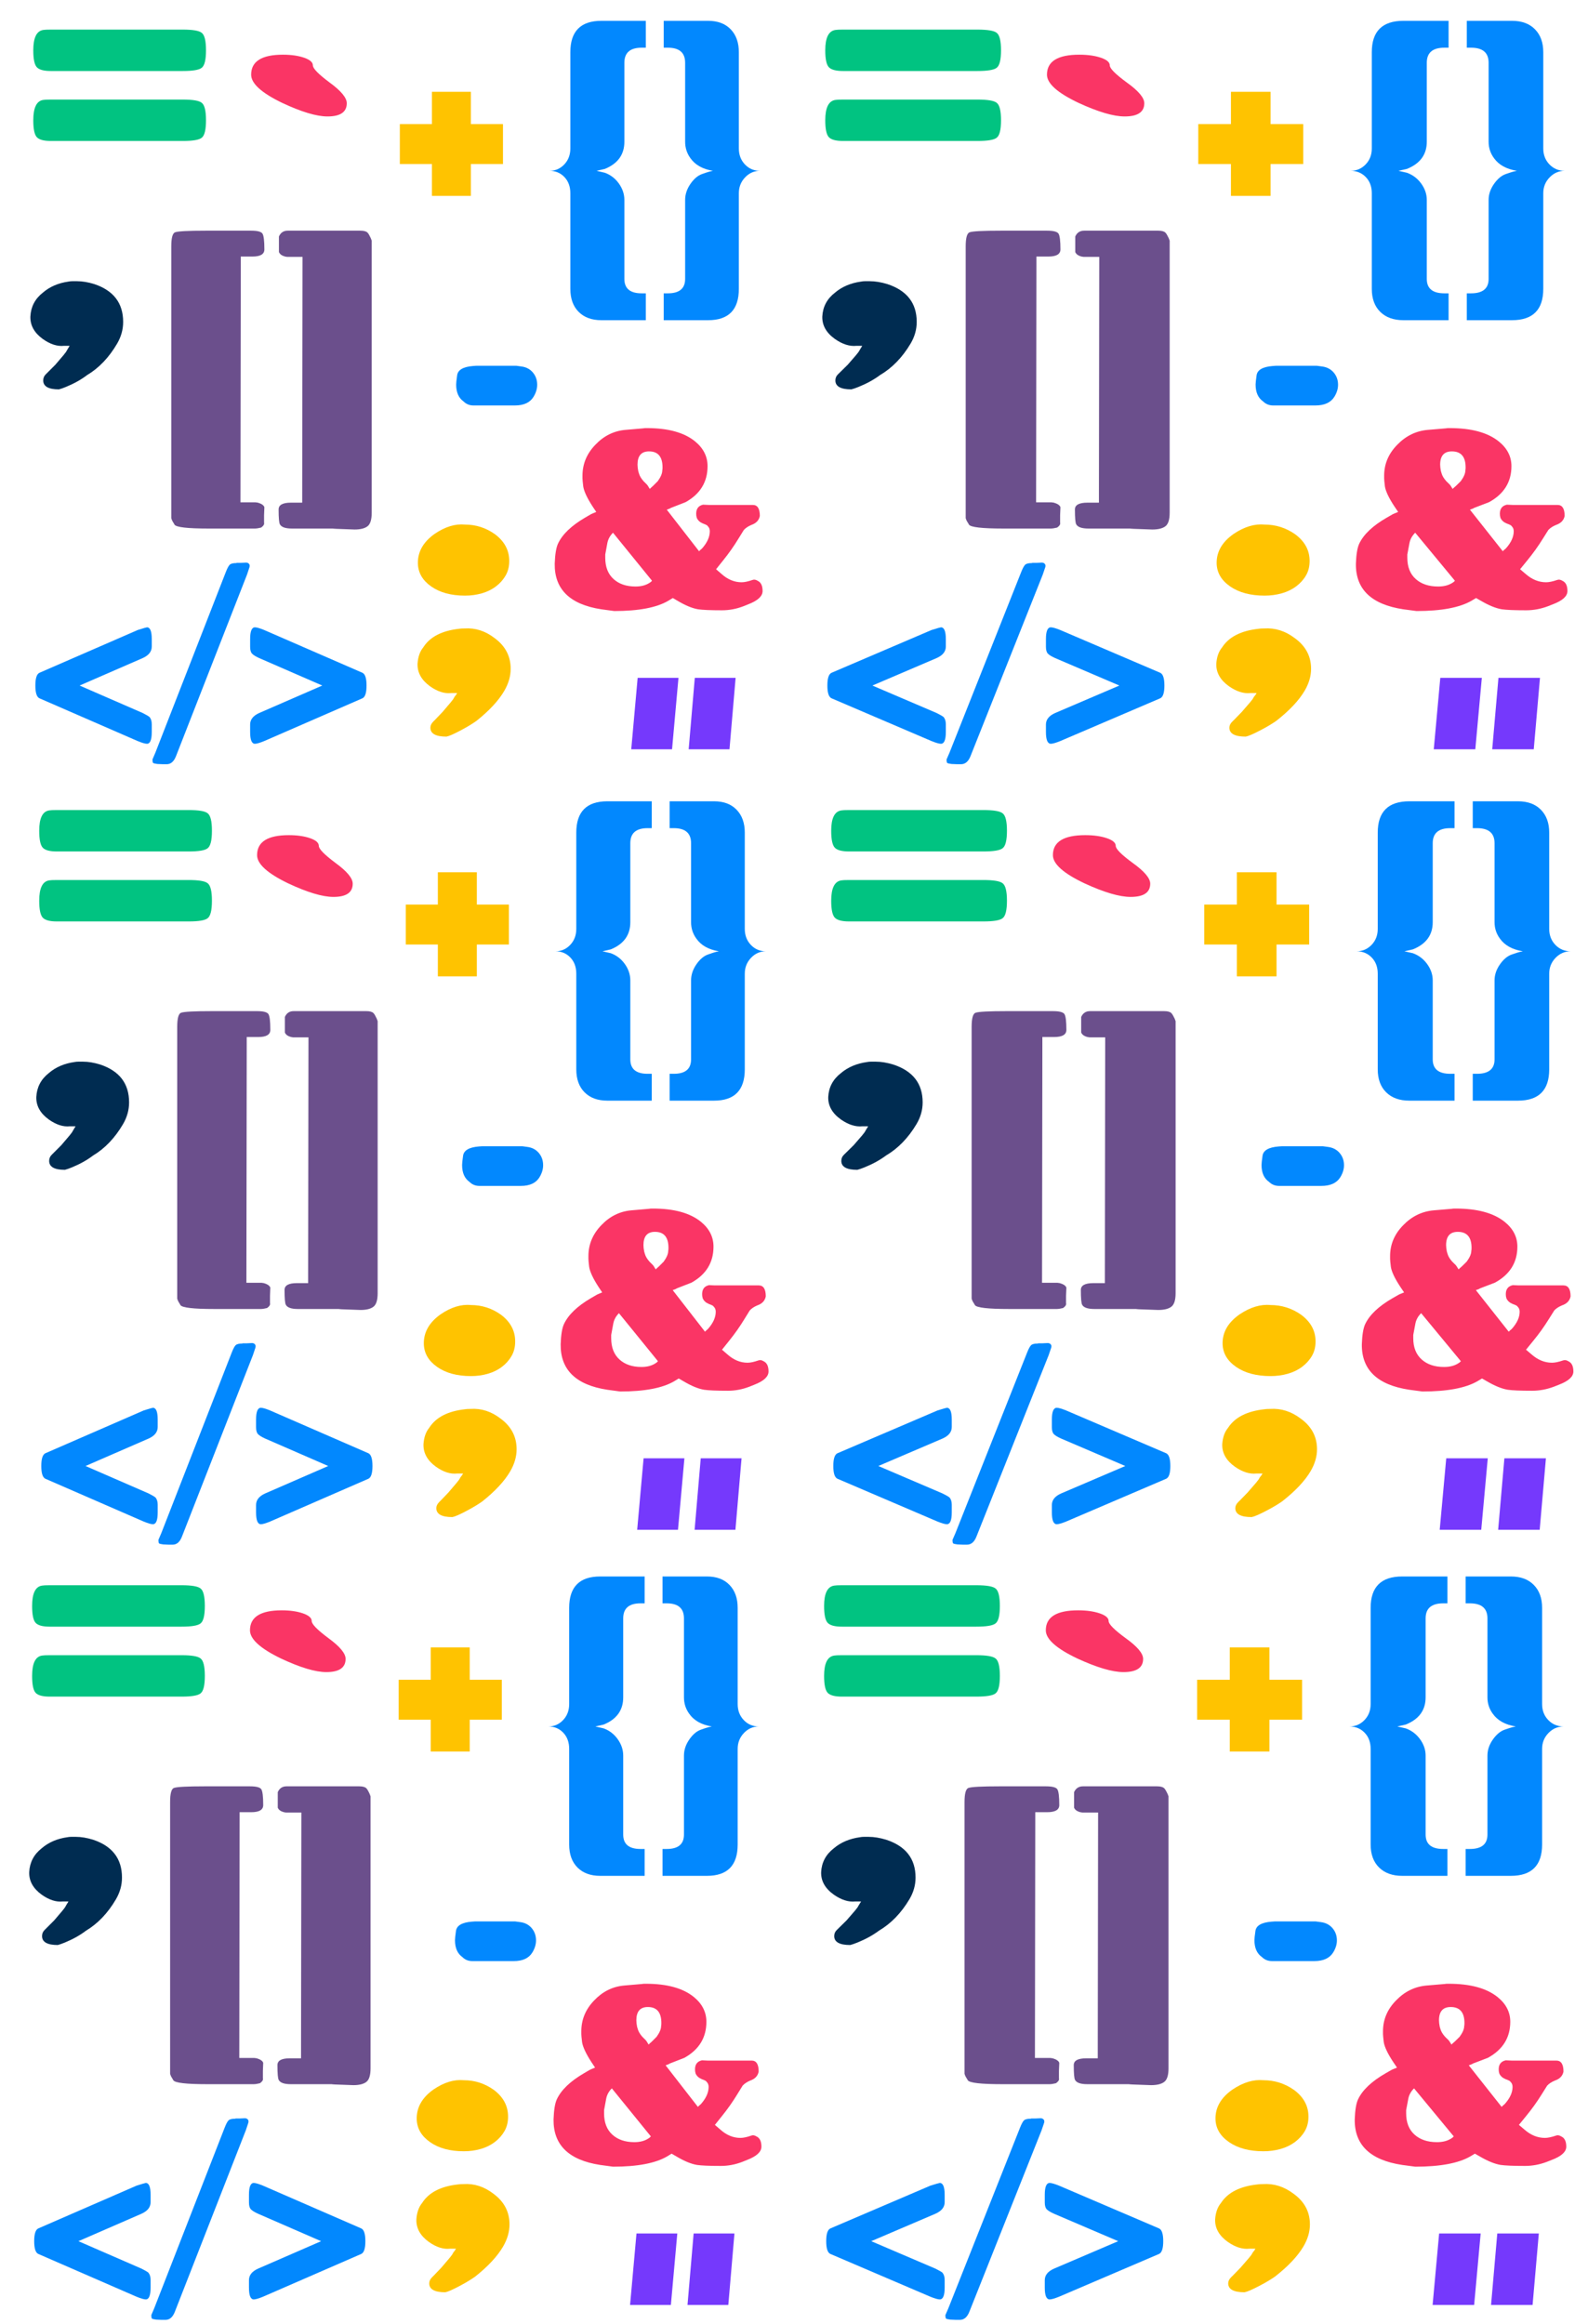 <?xml version="1.0" encoding="UTF-8" standalone="no"?>
<!DOCTYPE svg PUBLIC "-//W3C//DTD SVG 1.1//EN" "http://www.w3.org/Graphics/SVG/1.1/DTD/svg11.dtd">
<svg width="100%" height="100%" viewBox="0 0 2500 3658" version="1.1" xmlns="http://www.w3.org/2000/svg" xmlns:xlink="http://www.w3.org/1999/xlink" xml:space="preserve" xmlns:serif="http://www.serif.com/" style="fill-rule:evenodd;clip-rule:evenodd;stroke-linejoin:round;stroke-miterlimit:2;">
    <g id="Artboard1" transform="matrix(0.921,0,0,0.938,0,0)">
        <rect x="0" y="0" width="2713" height="3899" style="fill:none;"/>
        <g transform="matrix(1,0,0,0.983,-10314.5,-6231.04)">
            <g id="punctuation-expanded" transform="matrix(1.02,-1.03748e-22,-1.75688e-22,1.019,7310.01,6297.71)">
                <g id="braces" transform="matrix(-0.906,-1.1095e-16,1.1095e-16,-0.906,4109.28,1103.58)">
                    <path d="M769.094,231.558C769.094,216.01 768.296,206.841 766.702,204.05C763.911,198.867 756.536,196.276 744.576,196.276L660.258,196.276C677.799,196.276 667.234,195.678 628.564,194.482C617.8,194.482 609.826,196.475 604.644,200.462C599.461,204.449 596.87,212.821 596.87,225.578L596.87,728.496C597.667,731.287 599.062,734.476 601.056,738.064C602.252,740.456 603.448,742.25 604.644,743.446C605.84,744.642 607.534,745.539 609.727,746.137C611.919,746.735 614.61,747.034 617.8,747.034L752.35,747.034C759.924,747.034 765.306,743.446 768.496,736.27L768.496,707.566C766.901,703.579 763.114,700.789 757.134,699.194L753.546,698.596L724.842,698.596L725.44,261.458L725.44,244.116L746.37,244.116C761.519,244.116 769.094,239.93 769.094,231.558Z" style="fill:rgb(107,79,140);fill-rule:nonzero;"/>
                    <path d="M967.63,717.732L967.63,215.412C966.832,212.621 965.836,210.329 964.64,208.535C963.444,206.741 962.447,205.047 961.65,203.452C958.46,198.668 937.73,196.276 899.458,196.276L812.748,196.276C809.957,196.276 806.17,196.874 801.386,198.07C797,201.259 795.206,204.249 796.004,207.04L796.004,220.794L795.406,235.744C796.602,239.332 800.588,242.123 807.366,244.116L811.552,244.714L839.658,244.714L839.06,681.254L839.06,699.194L817.532,699.194C802.781,699.194 795.406,703.579 795.406,712.35C795.406,728.297 796.602,738.064 798.994,741.652C801.386,745.24 808.362,747.034 819.924,747.034L903.644,747.034C936.334,747.034 955.271,746.037 960.454,744.044C965.238,742.449 967.63,733.679 967.63,717.732Z" style="fill:rgb(107,79,140);fill-rule:nonzero;"/>
                </g>
                <g transform="matrix(6.12326e-17,1,-1,6.12321e-17,4255.46,-5628.62)">
                    <g>
                        <g id="curly-bottom" transform="matrix(5.39793e-17,-0.896,0.896,5.39793e-17,4843.77,1123.62)">
                            <path d="M999.991,1519.62L999.991,1469.39L992.217,1469.39C970.689,1469.39 959.925,1460.42 959.925,1442.48L959.925,1294.78C959.925,1284.01 956.537,1273.85 949.759,1264.28C942.982,1254.71 934.211,1247.93 923.447,1243.95L907.899,1240.36L923.447,1236.77C947.766,1226.8 959.925,1209.86 959.925,1185.94L959.925,1038.24C959.925,1019.5 970.689,1010.13 992.217,1010.13L999.991,1010.13L999.991,959.897L916.869,959.897C878.199,959.897 858.863,979.431 858.863,1018.5L858.863,1198.5C858.863,1210.46 855.076,1220.42 847.501,1228.4C839.927,1236.37 830.757,1240.36 819.993,1240.36C831.156,1240.36 840.425,1244.25 847.8,1252.02C855.176,1259.79 858.863,1269.86 858.863,1282.22L858.863,1461.02C858.863,1479.36 864.046,1493.71 874.411,1504.08C884.777,1514.44 898.929,1519.62 916.869,1519.62L999.991,1519.62Z" style="fill:rgb(2,136,254);fill-rule:nonzero;"/>
                        </g>
                        <g id="curly-top" transform="matrix(5.39793e-17,-0.896,0.896,5.39793e-17,4843.77,1123.62)">
                            <path d="M1213.48,1240.36C1202.32,1240.36 1192.95,1236.37 1185.37,1228.4C1177.8,1220.42 1174.01,1210.46 1174.01,1198.5L1174.01,1018.5C1174.01,1000.56 1168.93,986.308 1158.76,975.744C1148.59,965.179 1134.54,959.897 1116.6,959.897L1033.48,959.897L1033.48,1010.13L1041.25,1010.13C1062.78,1010.13 1073.55,1019.5 1073.55,1038.24L1073.55,1185.94C1073.55,1197.5 1076.93,1207.87 1083.71,1217.04C1092.48,1229.39 1106.43,1237.17 1125.57,1240.36C1121.19,1241.16 1117.3,1242.15 1113.91,1243.35C1110.52,1244.55 1107.63,1245.54 1105.24,1246.34C1097.27,1249.13 1089.99,1255.31 1083.41,1264.88C1076.83,1274.44 1073.55,1284.41 1073.55,1294.78L1073.55,1442.48C1073.55,1460.42 1062.78,1469.39 1041.25,1469.39L1033.48,1469.39L1033.48,1519.62L1116.6,1519.62C1154.87,1519.62 1174.01,1500.09 1174.01,1461.02L1174.01,1282.22C1174.01,1270.66 1177.9,1260.79 1185.67,1252.62C1193.44,1244.44 1202.71,1240.36 1213.48,1240.36Z" style="fill:rgb(2,136,254);fill-rule:nonzero;"/>
                        </g>
                    </g>
                </g>
                <g id="tags" transform="matrix(0.674,1.58519e-38,-1.58519e-38,0.674,2508.03,378.549)">
                    <path d="M1026.52,1317.53L1026.52,1298.4C1026.52,1290.82 1024.73,1284.84 1021.14,1280.46C1018.35,1278.07 1012.57,1274.68 1003.8,1270.29L847.122,1202.12L1003.8,1133.95C1018.95,1127.17 1026.52,1117.6 1026.52,1105.24L1026.52,1086.7C1026.52,1067.17 1022.54,1057.4 1014.56,1057.4C1013.37,1057.4 1005.79,1059.6 991.838,1063.98L747.256,1170.42C740.479,1173.61 737.09,1184.18 737.09,1202.12C737.09,1220.06 740.479,1230.62 747.256,1233.81L991.838,1340.26C1002.6,1344.64 1010.18,1346.84 1014.56,1346.84C1022.54,1346.84 1026.52,1337.07 1026.52,1317.53Z" style="fill:rgb(2,136,254);fill-rule:nonzero;"/>
                    <path d="M1269.31,908.501C1270.51,904.913 1270.21,902.022 1268.41,899.83C1266.62,897.637 1264.13,896.541 1260.94,896.541L1248.38,897.139L1238.21,897.139L1236.42,897.737C1228.45,897.737 1223.07,899.132 1220.27,901.923C1217.48,904.713 1214.29,910.693 1210.71,919.863L1035.49,1368.96L1028.32,1385.7C1028.32,1390.49 1028.82,1393.38 1029.81,1394.38C1030.81,1395.37 1034.3,1396.27 1040.28,1397.07L1054.03,1397.66L1063.6,1397.66C1073.96,1397.66 1081.74,1390.89 1086.92,1377.33L1263.33,926.441L1269.31,908.501Z" style="fill:rgb(2,136,254);fill-rule:nonzero;"/>
                    <path d="M1560.54,1202.12C1560.54,1184.18 1557.15,1173.61 1550.37,1170.42L1305.79,1063.98C1295.02,1059.6 1287.45,1057.4 1283.06,1057.4C1275.09,1057.4 1271.1,1067.17 1271.1,1086.7L1271.1,1105.84C1271.1,1113.81 1272.7,1119.5 1275.89,1122.88C1279.08,1126.27 1285.06,1129.96 1293.83,1133.95L1450.5,1202.12L1293.83,1270.29C1278.68,1277.07 1271.1,1286.64 1271.1,1299L1271.1,1317.53C1271.1,1337.07 1275.09,1346.84 1283.06,1346.84C1287.45,1346.84 1295.02,1344.64 1305.79,1340.26L1550.37,1233.81C1557.15,1230.62 1560.54,1220.06 1560.54,1202.12Z" style="fill:rgb(2,136,254);fill-rule:nonzero;"/>
                </g>
                <g id="plus" transform="matrix(4.72832e-17,0.772,-0.772,4.72832e-17,6181.73,-7595.92)">
                    <path d="M10316.6,3254.31L10316.6,3169.72L10247.5,3169.72L10247.5,3100.08L10160.8,3100.08L10160.8,3169.72L10090.7,3169.72L10090.7,3254.31L10160.8,3254.31L10160.8,3323.95L10247.5,3323.95L10247.5,3254.31L10316.6,3254.31Z" style="fill:rgb(255,195,0);fill-rule:nonzero;"/>
                </g>
                <g id="backtick" transform="matrix(1,9.40395e-38,-9.40395e-38,1,2630.13,-1012.15)">
                    <path d="M896.587,1225.43C896.587,1216.26 887.019,1204.7 867.883,1190.75C849.146,1176.79 839.777,1167.22 839.777,1162.04C839.777,1156.86 834.893,1152.57 825.126,1149.18C815.359,1145.8 803.498,1144.1 789.545,1144.1C754.064,1144.1 736.323,1155.26 736.323,1177.59C736.323,1192.34 753.665,1208.09 788.349,1224.83C820.641,1239.98 845.956,1247.56 864.295,1247.56C885.823,1247.56 896.587,1240.18 896.587,1225.43Z" style="fill:rgb(250,53,101);fill-rule:nonzero;"/>
                </g>
                <g id="comma" transform="matrix(1,2.35099e-37,-2.35099e-37,1,1794.39,-872.675)">
                    <path d="M1347.4,1488.75C1354.18,1477.19 1357.57,1465.03 1357.57,1452.27C1357.57,1420.78 1341.42,1399.65 1309.13,1388.88C1298.77,1385.69 1289.2,1384.1 1280.43,1384.1L1272.06,1384.1C1270.06,1384.1 1268.07,1384.3 1266.08,1384.7C1248.93,1387.09 1234.58,1393.27 1223.02,1403.24C1209.86,1413.6 1202.89,1426.95 1202.09,1443.3C1201.69,1458.05 1208.67,1470.61 1223.02,1480.98C1235.38,1489.75 1247.14,1493.53 1258.3,1492.34L1267.87,1492.34L1264.28,1498.32L1261.89,1502.5L1257.7,1507.88L1243.95,1524.03L1227.8,1540.18C1225.01,1542.97 1223.62,1546.36 1223.62,1550.34C1223.62,1560.31 1232.39,1565.29 1249.93,1565.29C1253.12,1564.5 1257.11,1563.1 1261.89,1561.11C1275.44,1555.53 1287.2,1548.95 1297.17,1541.37C1317.11,1529.41 1333.85,1511.87 1347.4,1488.75Z" style="fill:rgb(0,44,81);fill-rule:nonzero;"/>
                </g>
                <g id="minus" transform="matrix(0.772,1.8489e-32,4.93037e-32,0.772,-3286.13,-1777.57)">
                    <path d="M9230.54,3215.56C9235.69,3206.96 9238.27,3198.36 9238.27,3189.76C9238.27,3179.45 9235.18,3170.59 9228.99,3163.2C9222.8,3155.81 9214.55,3151.42 9204.23,3150.05L9192.88,3148.5L9106.22,3148.5L9099,3149.01C9077.34,3150.73 9065.82,3157.61 9064.44,3169.65C9063.75,3174.46 9063.24,3178.5 9062.89,3181.77C9062.55,3185.04 9062.38,3187.53 9062.38,3189.25C9062.38,3206.1 9067.71,3218.31 9078.37,3225.87C9084.21,3231.72 9091.44,3234.64 9100.03,3234.64L9189.79,3234.64C9209.39,3234.64 9222.97,3228.28 9230.54,3215.56Z" style="fill:rgb(2,136,254);fill-rule:nonzero;"/>
                </g>
                <g id="semicolon" transform="matrix(1,1.17549e-37,-1.17549e-37,1,2385.27,-510.988)">
                    <path d="M1339.56,1549.12C1349.53,1549.12 1359,1547.82 1367.97,1545.23C1376.94,1542.64 1384.81,1538.75 1391.59,1533.57C1398.36,1528.39 1403.75,1522.31 1407.73,1515.33C1411.72,1508.36 1413.71,1500.28 1413.71,1491.11C1413.71,1473.17 1405.74,1458.22 1389.79,1446.26C1374.64,1435.5 1357.9,1430.12 1339.56,1430.12C1323.22,1428.52 1306.27,1433.7 1288.73,1445.66C1269.6,1459.22 1260.23,1475.77 1260.62,1495.3C1261.02,1510.85 1268.5,1523.7 1283.05,1533.87C1297.6,1544.04 1316.44,1549.12 1339.56,1549.12ZM1405.34,1708.79C1412.52,1696.43 1416.11,1684.07 1416.11,1671.71C1416.11,1650.58 1407.13,1633.44 1389.19,1620.28C1373.65,1608.32 1356.9,1602.94 1338.96,1604.13C1334.58,1604.13 1331.39,1604.34 1329.39,1604.73C1300.69,1607.92 1280.76,1618.29 1269.6,1635.83C1264.01,1642.61 1260.82,1651.78 1260.03,1663.34C1259.63,1678.09 1266.61,1690.65 1280.96,1701.01C1293.32,1709.78 1305.08,1713.57 1316.24,1712.37L1326.4,1712.37L1324.61,1715.36L1322.22,1718.35L1319.83,1722.54L1315.64,1727.92L1301.89,1744.07L1289.33,1757.22L1286.34,1760.21C1283.15,1763.4 1281.56,1766.79 1281.56,1770.38C1281.56,1780.35 1290.53,1785.33 1308.46,1785.33C1312.85,1784.53 1321.02,1780.94 1332.98,1774.57C1338.96,1771.38 1344.05,1768.49 1348.23,1765.89C1352.42,1763.3 1355.91,1761.01 1358.7,1759.02C1380.23,1741.88 1395.77,1725.13 1405.34,1708.79Z" style="fill:rgb(255,195,0);fill-rule:nonzero;"/>
                </g>
                <g id="equal" transform="matrix(1,2.35099e-38,-2.35099e-38,1,2566.5,-1468.41)">
                    <path d="M724.287,1593.01C724.287,1577.06 721.895,1567.29 717.111,1563.71C712.725,1560.12 702.161,1558.32 685.417,1558.32L464.157,1558.32C457.778,1558.32 453.592,1558.52 451.599,1558.92C440.436,1560.52 434.855,1571.88 434.855,1593.01C434.855,1607.76 436.848,1617.23 440.835,1621.41C444.821,1625.6 452.595,1627.69 464.157,1627.69L685.417,1627.69C702.161,1627.69 712.725,1625.9 717.111,1622.31C721.895,1618.72 724.287,1608.95 724.287,1593.01ZM724.287,1710.22C724.287,1694.27 721.895,1684.5 717.111,1680.91C712.725,1677.33 702.161,1675.53 685.417,1675.53L464.157,1675.53C457.778,1675.53 453.592,1675.73 451.599,1676.13C440.436,1677.72 434.855,1689.09 434.855,1710.22C434.855,1724.97 436.848,1734.43 440.835,1738.62C444.821,1742.81 452.595,1744.9 464.157,1744.9L685.417,1744.9C702.161,1744.9 712.725,1743.11 717.111,1739.52C721.895,1735.93 724.287,1726.16 724.287,1710.22Z" style="fill:rgb(1,195,129);fill-rule:nonzero;"/>
                </g>
                <g id="ampersand" transform="matrix(0.701,6.59461e-38,-6.59461e-38,0.701,3202.71,-215.807)">
                    <path d="M1456.26,1777.78C1456.26,1765.02 1452.27,1756.85 1444.3,1753.26C1439.91,1750.47 1435.73,1749.87 1431.74,1751.47C1421.38,1755.06 1412.8,1756.85 1406.03,1756.85C1388.88,1756.85 1372.94,1750.27 1358.19,1737.12L1345.03,1725.75L1361.78,1704.82C1368.55,1696.45 1375.03,1687.88 1381.21,1679.11C1387.39,1670.34 1393.27,1661.37 1398.85,1652.2L1411.41,1631.87C1415.79,1627.08 1421.77,1623.1 1429.35,1619.91C1440.91,1615.92 1447.69,1608.75 1449.68,1598.38C1449.68,1580.84 1444.1,1572.07 1432.94,1572.07L1327.69,1572.07L1313.93,1571.47C1301.58,1574.26 1296.19,1583.03 1297.79,1597.78L1298.99,1603.16C1301.78,1609.14 1306.56,1613.53 1313.34,1616.32C1320.91,1619.11 1324.7,1621.1 1324.7,1622.3C1328.29,1625.49 1330.08,1629.67 1330.08,1634.86C1330.08,1648.41 1323.9,1662.17 1311.54,1676.12L1307.36,1679.71L1304.37,1682.7L1227.23,1583.43L1235,1580.44L1236.79,1579.24L1272.08,1565.49C1307.16,1545.95 1324.7,1517.25 1324.7,1479.38C1324.7,1456.26 1314.73,1436.52 1294.8,1420.18C1268.89,1399.05 1230.61,1388.48 1179.98,1388.48L1176.39,1388.48C1174.8,1388.48 1172.81,1388.68 1170.41,1389.08L1128.56,1392.67C1100.65,1395.06 1076.53,1407.02 1056.2,1428.55C1035.87,1449.68 1025.7,1474.19 1025.7,1502.1L1025.7,1508.68C1025.7,1511.47 1026.3,1517.85 1027.49,1527.82C1028.29,1533.4 1030.58,1540.27 1034.37,1548.45C1038.16,1556.62 1043.44,1565.89 1050.22,1576.25L1058.59,1588.81L1051.41,1591.8L1046.03,1594.19L1031.68,1602.57C998.988,1621.7 977.46,1642.43 967.095,1664.76C962.71,1674.33 960.118,1690.27 959.321,1712.6C958.524,1773.59 995.6,1809.87 1070.55,1821.43L1101.64,1825.62C1159.85,1825.62 1202.91,1817.45 1230.81,1801.1L1241.58,1794.52L1252.94,1801.1C1271.68,1812.27 1288.02,1819.04 1301.98,1821.43C1307.56,1822.23 1315.03,1822.83 1324.4,1823.23C1333.77,1823.63 1345.43,1823.83 1359.38,1823.83C1376.53,1823.83 1393.47,1820.64 1410.21,1814.26L1422.17,1809.47C1444.9,1800.7 1456.26,1790.14 1456.26,1777.78ZM1216.46,1489.54C1216.46,1496.72 1212.87,1505.29 1205.7,1515.26L1194.34,1526.62L1188.95,1531.4L1186.56,1533.8L1181.78,1526.02L1179.98,1523.63L1171.61,1515.26C1166.03,1508.88 1162.44,1502.9 1160.85,1497.32L1159.05,1491.34C1157.86,1485.36 1157.26,1480.17 1157.26,1475.79C1157.26,1454.66 1166.43,1444.1 1184.77,1444.1C1206.3,1444.1 1217.06,1456.85 1217.06,1482.37C1217.06,1485.96 1216.86,1488.35 1216.46,1489.54ZM1191.94,1753.26L1188.95,1756.25L1185.37,1758.64C1176.59,1764.23 1165.63,1767.02 1152.48,1767.02C1130.55,1767.02 1113.01,1761.04 1099.85,1749.08C1086.69,1737.12 1080.12,1720.17 1080.12,1698.25L1080.12,1690.47C1081.71,1681.3 1083.41,1672.13 1085.2,1662.96C1086.99,1653.8 1091.48,1645.62 1098.65,1638.45L1191.94,1753.26Z" style="fill:rgb(250,53,101);fill-rule:nonzero;"/>
                </g>
                <g id="quote" transform="matrix(0.817,1.9205e-38,-1.9205e-38,0.817,3304.75,243.876)">
                    <path d="M1069.26,1140.76L985.542,1140.76L972.984,1287.27L1056.7,1287.27L1069.26,1140.76ZM952.054,1140.76L868.334,1140.76L855.178,1287.27L938.898,1287.27L952.054,1140.76Z" style="fill:rgb(117,57,252);fill-rule:nonzero;"/>
                </g>
            </g>
            <g id="punctuation-expanded1" serif:id="punctuation-expanded" transform="matrix(1.02,-1.03748e-22,-1.75688e-22,1.019,7320.16,7630.01)">
                <g id="braces1" serif:id="braces" transform="matrix(-0.906,-1.1095e-16,1.1095e-16,-0.906,4109.28,1103.58)">
                    <path d="M769.094,231.558C769.094,216.01 768.296,206.841 766.702,204.05C763.911,198.867 756.536,196.276 744.576,196.276L660.258,196.276C677.799,196.276 667.234,195.678 628.564,194.482C617.8,194.482 609.826,196.475 604.644,200.462C599.461,204.449 596.87,212.821 596.87,225.578L596.87,728.496C597.667,731.287 599.062,734.476 601.056,738.064C602.252,740.456 603.448,742.25 604.644,743.446C605.84,744.642 607.534,745.539 609.727,746.137C611.919,746.735 614.61,747.034 617.8,747.034L752.35,747.034C759.924,747.034 765.306,743.446 768.496,736.27L768.496,707.566C766.901,703.579 763.114,700.789 757.134,699.194L753.546,698.596L724.842,698.596L725.44,261.458L725.44,244.116L746.37,244.116C761.519,244.116 769.094,239.93 769.094,231.558Z" style="fill:rgb(107,79,140);fill-rule:nonzero;"/>
                    <path d="M967.63,717.732L967.63,215.412C966.832,212.621 965.836,210.329 964.64,208.535C963.444,206.741 962.447,205.047 961.65,203.452C958.46,198.668 937.73,196.276 899.458,196.276L812.748,196.276C809.957,196.276 806.17,196.874 801.386,198.07C797,201.259 795.206,204.249 796.004,207.04L796.004,220.794L795.406,235.744C796.602,239.332 800.588,242.123 807.366,244.116L811.552,244.714L839.658,244.714L839.06,681.254L839.06,699.194L817.532,699.194C802.781,699.194 795.406,703.579 795.406,712.35C795.406,728.297 796.602,738.064 798.994,741.652C801.386,745.24 808.362,747.034 819.924,747.034L903.644,747.034C936.334,747.034 955.271,746.037 960.454,744.044C965.238,742.449 967.63,733.679 967.63,717.732Z" style="fill:rgb(107,79,140);fill-rule:nonzero;"/>
                </g>
                <g transform="matrix(6.12326e-17,1,-1,6.12321e-17,4255.46,-5628.62)">
                    <g>
                        <g id="curly-bottom1" serif:id="curly-bottom" transform="matrix(5.39793e-17,-0.896,0.896,5.39793e-17,4843.77,1123.62)">
                            <path d="M999.991,1519.62L999.991,1469.39L992.217,1469.39C970.689,1469.39 959.925,1460.42 959.925,1442.48L959.925,1294.78C959.925,1284.01 956.537,1273.85 949.759,1264.28C942.982,1254.71 934.211,1247.93 923.447,1243.95L907.899,1240.36L923.447,1236.77C947.766,1226.8 959.925,1209.86 959.925,1185.94L959.925,1038.24C959.925,1019.5 970.689,1010.13 992.217,1010.13L999.991,1010.13L999.991,959.897L916.869,959.897C878.199,959.897 858.863,979.431 858.863,1018.5L858.863,1198.5C858.863,1210.46 855.076,1220.42 847.501,1228.4C839.927,1236.37 830.757,1240.36 819.993,1240.36C831.156,1240.36 840.425,1244.25 847.8,1252.02C855.176,1259.79 858.863,1269.86 858.863,1282.22L858.863,1461.02C858.863,1479.36 864.046,1493.71 874.411,1504.08C884.777,1514.44 898.929,1519.62 916.869,1519.62L999.991,1519.62Z" style="fill:rgb(2,136,254);fill-rule:nonzero;"/>
                        </g>
                        <g id="curly-top1" serif:id="curly-top" transform="matrix(5.39793e-17,-0.896,0.896,5.39793e-17,4843.77,1123.62)">
                            <path d="M1213.48,1240.36C1202.32,1240.36 1192.95,1236.37 1185.37,1228.4C1177.8,1220.42 1174.01,1210.46 1174.01,1198.5L1174.01,1018.5C1174.01,1000.56 1168.93,986.308 1158.76,975.744C1148.59,965.179 1134.54,959.897 1116.6,959.897L1033.48,959.897L1033.48,1010.13L1041.25,1010.13C1062.78,1010.13 1073.55,1019.5 1073.55,1038.24L1073.55,1185.94C1073.55,1197.5 1076.93,1207.87 1083.71,1217.04C1092.48,1229.39 1106.43,1237.17 1125.57,1240.36C1121.19,1241.16 1117.3,1242.15 1113.91,1243.35C1110.52,1244.55 1107.63,1245.54 1105.24,1246.34C1097.27,1249.13 1089.99,1255.31 1083.41,1264.88C1076.83,1274.44 1073.55,1284.41 1073.55,1294.78L1073.55,1442.48C1073.55,1460.42 1062.78,1469.39 1041.25,1469.39L1033.48,1469.39L1033.48,1519.62L1116.6,1519.62C1154.87,1519.62 1174.01,1500.09 1174.01,1461.02L1174.01,1282.22C1174.01,1270.66 1177.9,1260.79 1185.67,1252.62C1193.44,1244.44 1202.71,1240.36 1213.48,1240.36Z" style="fill:rgb(2,136,254);fill-rule:nonzero;"/>
                        </g>
                    </g>
                </g>
                <g id="tags1" serif:id="tags" transform="matrix(0.674,1.58519e-38,-1.58519e-38,0.674,2508.03,378.549)">
                    <path d="M1026.52,1317.53L1026.52,1298.4C1026.52,1290.82 1024.73,1284.84 1021.14,1280.46C1018.35,1278.07 1012.57,1274.68 1003.8,1270.29L847.122,1202.12L1003.8,1133.95C1018.95,1127.17 1026.52,1117.6 1026.52,1105.24L1026.52,1086.7C1026.52,1067.17 1022.54,1057.4 1014.56,1057.4C1013.37,1057.4 1005.79,1059.6 991.838,1063.98L747.256,1170.42C740.479,1173.61 737.09,1184.18 737.09,1202.12C737.09,1220.06 740.479,1230.62 747.256,1233.81L991.838,1340.26C1002.6,1344.64 1010.18,1346.84 1014.56,1346.84C1022.54,1346.84 1026.52,1337.07 1026.52,1317.53Z" style="fill:rgb(2,136,254);fill-rule:nonzero;"/>
                    <path d="M1269.31,908.501C1270.51,904.913 1270.21,902.022 1268.41,899.83C1266.62,897.637 1264.13,896.541 1260.94,896.541L1248.38,897.139L1238.21,897.139L1236.42,897.737C1228.45,897.737 1223.07,899.132 1220.27,901.923C1217.48,904.713 1214.29,910.693 1210.71,919.863L1035.49,1368.96L1028.32,1385.7C1028.32,1390.49 1028.82,1393.38 1029.81,1394.38C1030.81,1395.37 1034.3,1396.27 1040.28,1397.07L1054.03,1397.66L1063.6,1397.66C1073.96,1397.66 1081.74,1390.89 1086.92,1377.33L1263.33,926.441L1269.31,908.501Z" style="fill:rgb(2,136,254);fill-rule:nonzero;"/>
                    <path d="M1560.54,1202.12C1560.54,1184.18 1557.15,1173.61 1550.37,1170.42L1305.79,1063.98C1295.02,1059.6 1287.45,1057.4 1283.06,1057.4C1275.09,1057.4 1271.1,1067.17 1271.1,1086.7L1271.1,1105.84C1271.1,1113.81 1272.7,1119.5 1275.89,1122.88C1279.08,1126.27 1285.06,1129.96 1293.83,1133.95L1450.5,1202.12L1293.83,1270.29C1278.68,1277.07 1271.1,1286.64 1271.1,1299L1271.1,1317.53C1271.1,1337.07 1275.09,1346.84 1283.06,1346.84C1287.45,1346.84 1295.02,1344.64 1305.79,1340.26L1550.37,1233.81C1557.15,1230.62 1560.54,1220.06 1560.54,1202.12Z" style="fill:rgb(2,136,254);fill-rule:nonzero;"/>
                </g>
                <g id="plus1" serif:id="plus" transform="matrix(4.72832e-17,0.772,-0.772,4.72832e-17,6181.73,-7595.92)">
                    <path d="M10316.6,3254.31L10316.6,3169.72L10247.5,3169.72L10247.5,3100.08L10160.8,3100.08L10160.8,3169.72L10090.7,3169.72L10090.7,3254.31L10160.8,3254.31L10160.8,3323.95L10247.5,3323.95L10247.5,3254.31L10316.6,3254.31Z" style="fill:rgb(255,195,0);fill-rule:nonzero;"/>
                </g>
                <g id="backtick1" serif:id="backtick" transform="matrix(1,9.40395e-38,-9.40395e-38,1,2630.13,-1012.15)">
                    <path d="M896.587,1225.43C896.587,1216.26 887.019,1204.7 867.883,1190.75C849.146,1176.79 839.777,1167.22 839.777,1162.04C839.777,1156.86 834.893,1152.57 825.126,1149.18C815.359,1145.8 803.498,1144.1 789.545,1144.1C754.064,1144.1 736.323,1155.26 736.323,1177.59C736.323,1192.34 753.665,1208.09 788.349,1224.83C820.641,1239.98 845.956,1247.56 864.295,1247.56C885.823,1247.56 896.587,1240.18 896.587,1225.43Z" style="fill:rgb(250,53,101);fill-rule:nonzero;"/>
                </g>
                <g id="comma1" serif:id="comma" transform="matrix(1,2.35099e-37,-2.35099e-37,1,1794.39,-872.675)">
                    <path d="M1347.4,1488.75C1354.18,1477.19 1357.57,1465.03 1357.57,1452.27C1357.57,1420.78 1341.42,1399.65 1309.13,1388.88C1298.77,1385.69 1289.2,1384.1 1280.43,1384.1L1272.06,1384.1C1270.06,1384.1 1268.07,1384.3 1266.08,1384.7C1248.93,1387.09 1234.58,1393.27 1223.02,1403.24C1209.86,1413.6 1202.89,1426.95 1202.09,1443.3C1201.69,1458.05 1208.67,1470.61 1223.02,1480.98C1235.38,1489.75 1247.14,1493.53 1258.3,1492.34L1267.87,1492.34L1264.28,1498.32L1261.89,1502.5L1257.7,1507.88L1243.95,1524.03L1227.8,1540.18C1225.01,1542.97 1223.62,1546.36 1223.62,1550.34C1223.62,1560.31 1232.39,1565.29 1249.93,1565.29C1253.12,1564.5 1257.11,1563.1 1261.89,1561.11C1275.44,1555.53 1287.2,1548.95 1297.17,1541.37C1317.11,1529.41 1333.85,1511.87 1347.4,1488.75Z" style="fill:rgb(0,44,81);fill-rule:nonzero;"/>
                </g>
                <g id="minus1" serif:id="minus" transform="matrix(0.772,1.8489e-32,4.93037e-32,0.772,-3286.13,-1777.57)">
                    <path d="M9230.54,3215.56C9235.69,3206.96 9238.27,3198.36 9238.27,3189.76C9238.27,3179.45 9235.18,3170.59 9228.99,3163.2C9222.8,3155.81 9214.55,3151.42 9204.23,3150.05L9192.88,3148.5L9106.22,3148.5L9099,3149.01C9077.34,3150.73 9065.82,3157.61 9064.44,3169.65C9063.75,3174.46 9063.24,3178.5 9062.89,3181.77C9062.55,3185.04 9062.38,3187.53 9062.38,3189.25C9062.38,3206.1 9067.71,3218.31 9078.37,3225.87C9084.21,3231.72 9091.44,3234.64 9100.03,3234.64L9189.79,3234.64C9209.39,3234.64 9222.97,3228.28 9230.54,3215.56Z" style="fill:rgb(2,136,254);fill-rule:nonzero;"/>
                </g>
                <g id="semicolon1" serif:id="semicolon" transform="matrix(1,1.17549e-37,-1.17549e-37,1,2385.27,-510.988)">
                    <path d="M1339.56,1549.12C1349.53,1549.12 1359,1547.82 1367.97,1545.23C1376.94,1542.64 1384.81,1538.75 1391.59,1533.57C1398.36,1528.39 1403.75,1522.31 1407.73,1515.33C1411.72,1508.36 1413.71,1500.28 1413.71,1491.11C1413.71,1473.17 1405.74,1458.22 1389.79,1446.26C1374.64,1435.5 1357.9,1430.12 1339.56,1430.12C1323.22,1428.52 1306.27,1433.7 1288.73,1445.66C1269.6,1459.22 1260.23,1475.77 1260.62,1495.3C1261.02,1510.85 1268.5,1523.7 1283.05,1533.87C1297.6,1544.04 1316.44,1549.12 1339.56,1549.12ZM1405.34,1708.79C1412.52,1696.43 1416.11,1684.07 1416.11,1671.71C1416.11,1650.58 1407.13,1633.44 1389.19,1620.28C1373.65,1608.32 1356.9,1602.94 1338.96,1604.13C1334.58,1604.13 1331.39,1604.34 1329.39,1604.73C1300.69,1607.92 1280.76,1618.29 1269.6,1635.83C1264.01,1642.61 1260.82,1651.78 1260.03,1663.34C1259.63,1678.09 1266.61,1690.65 1280.96,1701.01C1293.32,1709.78 1305.08,1713.57 1316.24,1712.37L1326.4,1712.37L1324.61,1715.36L1322.22,1718.35L1319.83,1722.54L1315.64,1727.92L1301.89,1744.07L1289.33,1757.22L1286.34,1760.21C1283.15,1763.4 1281.56,1766.79 1281.56,1770.38C1281.56,1780.35 1290.53,1785.33 1308.46,1785.33C1312.85,1784.53 1321.02,1780.94 1332.98,1774.57C1338.96,1771.38 1344.05,1768.49 1348.23,1765.89C1352.42,1763.3 1355.91,1761.01 1358.7,1759.02C1380.23,1741.88 1395.77,1725.13 1405.34,1708.79Z" style="fill:rgb(255,195,0);fill-rule:nonzero;"/>
                </g>
                <g id="equal1" serif:id="equal" transform="matrix(1,2.35099e-38,-2.35099e-38,1,2566.5,-1468.41)">
                    <path d="M724.287,1593.01C724.287,1577.06 721.895,1567.29 717.111,1563.71C712.725,1560.12 702.161,1558.32 685.417,1558.32L464.157,1558.32C457.778,1558.32 453.592,1558.52 451.599,1558.92C440.436,1560.52 434.855,1571.88 434.855,1593.01C434.855,1607.76 436.848,1617.23 440.835,1621.41C444.821,1625.6 452.595,1627.69 464.157,1627.69L685.417,1627.69C702.161,1627.69 712.725,1625.9 717.111,1622.31C721.895,1618.72 724.287,1608.95 724.287,1593.01ZM724.287,1710.22C724.287,1694.27 721.895,1684.5 717.111,1680.91C712.725,1677.33 702.161,1675.53 685.417,1675.53L464.157,1675.53C457.778,1675.53 453.592,1675.73 451.599,1676.13C440.436,1677.72 434.855,1689.09 434.855,1710.22C434.855,1724.97 436.848,1734.43 440.835,1738.62C444.821,1742.81 452.595,1744.9 464.157,1744.9L685.417,1744.9C702.161,1744.9 712.725,1743.11 717.111,1739.52C721.895,1735.93 724.287,1726.16 724.287,1710.22Z" style="fill:rgb(1,195,129);fill-rule:nonzero;"/>
                </g>
                <g id="ampersand1" serif:id="ampersand" transform="matrix(0.701,6.59461e-38,-6.59461e-38,0.701,3202.71,-215.807)">
                    <path d="M1456.26,1777.78C1456.26,1765.02 1452.27,1756.85 1444.3,1753.26C1439.91,1750.47 1435.73,1749.87 1431.74,1751.47C1421.38,1755.06 1412.8,1756.85 1406.03,1756.85C1388.88,1756.85 1372.94,1750.27 1358.19,1737.12L1345.03,1725.75L1361.78,1704.82C1368.55,1696.45 1375.03,1687.88 1381.21,1679.11C1387.39,1670.34 1393.27,1661.37 1398.85,1652.2L1411.41,1631.87C1415.79,1627.08 1421.77,1623.1 1429.35,1619.91C1440.91,1615.92 1447.69,1608.75 1449.68,1598.38C1449.68,1580.84 1444.1,1572.07 1432.94,1572.07L1327.69,1572.07L1313.93,1571.47C1301.58,1574.26 1296.19,1583.03 1297.79,1597.78L1298.99,1603.16C1301.78,1609.14 1306.56,1613.53 1313.34,1616.32C1320.91,1619.11 1324.7,1621.1 1324.7,1622.3C1328.29,1625.49 1330.08,1629.67 1330.08,1634.86C1330.08,1648.41 1323.9,1662.17 1311.54,1676.12L1307.36,1679.71L1304.37,1682.7L1227.23,1583.43L1235,1580.44L1236.79,1579.24L1272.08,1565.49C1307.16,1545.95 1324.7,1517.25 1324.7,1479.38C1324.7,1456.26 1314.73,1436.52 1294.8,1420.18C1268.89,1399.05 1230.61,1388.48 1179.98,1388.48L1176.39,1388.48C1174.8,1388.48 1172.81,1388.68 1170.41,1389.08L1128.56,1392.67C1100.65,1395.06 1076.53,1407.02 1056.2,1428.55C1035.87,1449.68 1025.7,1474.19 1025.7,1502.1L1025.7,1508.68C1025.7,1511.47 1026.3,1517.85 1027.49,1527.82C1028.29,1533.4 1030.58,1540.27 1034.37,1548.45C1038.16,1556.62 1043.44,1565.89 1050.22,1576.25L1058.59,1588.81L1051.41,1591.8L1046.03,1594.19L1031.68,1602.57C998.988,1621.7 977.46,1642.43 967.095,1664.76C962.71,1674.33 960.118,1690.27 959.321,1712.6C958.524,1773.59 995.6,1809.87 1070.55,1821.43L1101.64,1825.62C1159.85,1825.62 1202.91,1817.45 1230.81,1801.1L1241.58,1794.52L1252.94,1801.1C1271.68,1812.27 1288.02,1819.04 1301.98,1821.43C1307.56,1822.23 1315.03,1822.83 1324.4,1823.23C1333.77,1823.63 1345.43,1823.83 1359.38,1823.83C1376.53,1823.83 1393.47,1820.64 1410.21,1814.26L1422.17,1809.47C1444.9,1800.7 1456.26,1790.14 1456.26,1777.78ZM1216.46,1489.54C1216.46,1496.72 1212.87,1505.29 1205.7,1515.26L1194.34,1526.62L1188.95,1531.4L1186.56,1533.8L1181.78,1526.02L1179.98,1523.63L1171.61,1515.26C1166.03,1508.88 1162.44,1502.9 1160.85,1497.32L1159.05,1491.34C1157.86,1485.36 1157.26,1480.17 1157.26,1475.79C1157.26,1454.66 1166.43,1444.1 1184.77,1444.1C1206.3,1444.1 1217.06,1456.85 1217.06,1482.37C1217.06,1485.96 1216.86,1488.35 1216.46,1489.54ZM1191.94,1753.26L1188.95,1756.25L1185.37,1758.64C1176.59,1764.23 1165.63,1767.02 1152.48,1767.02C1130.55,1767.02 1113.01,1761.04 1099.85,1749.08C1086.69,1737.12 1080.12,1720.17 1080.12,1698.25L1080.12,1690.47C1081.71,1681.3 1083.41,1672.13 1085.2,1662.96C1086.99,1653.8 1091.48,1645.62 1098.65,1638.45L1191.94,1753.26Z" style="fill:rgb(250,53,101);fill-rule:nonzero;"/>
                </g>
                <g id="quote1" serif:id="quote" transform="matrix(0.817,1.9205e-38,-1.9205e-38,0.817,3304.75,243.876)">
                    <path d="M1069.26,1140.76L985.542,1140.76L972.984,1287.27L1056.7,1287.27L1069.26,1140.76ZM952.054,1140.76L868.334,1140.76L855.178,1287.27L938.898,1287.27L952.054,1140.76Z" style="fill:rgb(117,57,252);fill-rule:nonzero;"/>
                </g>
            </g>
            <g id="punctuation-expanded2" serif:id="punctuation-expanded" transform="matrix(1.02,-1.03748e-22,-1.75688e-22,1.019,7308.01,8953.3)">
                <g id="braces2" serif:id="braces" transform="matrix(-0.906,-1.1095e-16,1.1095e-16,-0.906,4109.28,1103.58)">
                    <path d="M769.094,231.558C769.094,216.01 768.296,206.841 766.702,204.05C763.911,198.867 756.536,196.276 744.576,196.276L660.258,196.276C677.799,196.276 667.234,195.678 628.564,194.482C617.8,194.482 609.826,196.475 604.644,200.462C599.461,204.449 596.87,212.821 596.87,225.578L596.87,728.496C597.667,731.287 599.062,734.476 601.056,738.064C602.252,740.456 603.448,742.25 604.644,743.446C605.84,744.642 607.534,745.539 609.727,746.137C611.919,746.735 614.61,747.034 617.8,747.034L752.35,747.034C759.924,747.034 765.306,743.446 768.496,736.27L768.496,707.566C766.901,703.579 763.114,700.789 757.134,699.194L753.546,698.596L724.842,698.596L725.44,261.458L725.44,244.116L746.37,244.116C761.519,244.116 769.094,239.93 769.094,231.558Z" style="fill:rgb(107,79,140);fill-rule:nonzero;"/>
                    <path d="M967.63,717.732L967.63,215.412C966.832,212.621 965.836,210.329 964.64,208.535C963.444,206.741 962.447,205.047 961.65,203.452C958.46,198.668 937.73,196.276 899.458,196.276L812.748,196.276C809.957,196.276 806.17,196.874 801.386,198.07C797,201.259 795.206,204.249 796.004,207.04L796.004,220.794L795.406,235.744C796.602,239.332 800.588,242.123 807.366,244.116L811.552,244.714L839.658,244.714L839.06,681.254L839.06,699.194L817.532,699.194C802.781,699.194 795.406,703.579 795.406,712.35C795.406,728.297 796.602,738.064 798.994,741.652C801.386,745.24 808.362,747.034 819.924,747.034L903.644,747.034C936.334,747.034 955.271,746.037 960.454,744.044C965.238,742.449 967.63,733.679 967.63,717.732Z" style="fill:rgb(107,79,140);fill-rule:nonzero;"/>
                </g>
                <g transform="matrix(6.12326e-17,1,-1,6.12321e-17,4255.46,-5628.62)">
                    <g>
                        <g id="curly-bottom2" serif:id="curly-bottom" transform="matrix(5.39793e-17,-0.896,0.896,5.39793e-17,4843.77,1123.62)">
                            <path d="M999.991,1519.62L999.991,1469.39L992.217,1469.39C970.689,1469.39 959.925,1460.42 959.925,1442.48L959.925,1294.78C959.925,1284.01 956.537,1273.85 949.759,1264.28C942.982,1254.71 934.211,1247.93 923.447,1243.95L907.899,1240.36L923.447,1236.77C947.766,1226.8 959.925,1209.86 959.925,1185.94L959.925,1038.24C959.925,1019.5 970.689,1010.13 992.217,1010.13L999.991,1010.13L999.991,959.897L916.869,959.897C878.199,959.897 858.863,979.431 858.863,1018.5L858.863,1198.5C858.863,1210.46 855.076,1220.42 847.501,1228.4C839.927,1236.37 830.757,1240.36 819.993,1240.36C831.156,1240.36 840.425,1244.25 847.8,1252.02C855.176,1259.79 858.863,1269.86 858.863,1282.22L858.863,1461.02C858.863,1479.36 864.046,1493.71 874.411,1504.08C884.777,1514.44 898.929,1519.62 916.869,1519.62L999.991,1519.62Z" style="fill:rgb(2,136,254);fill-rule:nonzero;"/>
                        </g>
                        <g id="curly-top2" serif:id="curly-top" transform="matrix(5.39793e-17,-0.896,0.896,5.39793e-17,4843.77,1123.62)">
                            <path d="M1213.48,1240.36C1202.32,1240.36 1192.95,1236.37 1185.37,1228.4C1177.8,1220.42 1174.01,1210.46 1174.01,1198.5L1174.01,1018.5C1174.01,1000.56 1168.93,986.308 1158.76,975.744C1148.59,965.179 1134.54,959.897 1116.6,959.897L1033.48,959.897L1033.48,1010.13L1041.25,1010.13C1062.78,1010.13 1073.55,1019.5 1073.55,1038.24L1073.55,1185.94C1073.55,1197.5 1076.93,1207.87 1083.71,1217.04C1092.48,1229.39 1106.43,1237.17 1125.57,1240.36C1121.19,1241.16 1117.3,1242.15 1113.91,1243.35C1110.52,1244.55 1107.63,1245.54 1105.24,1246.34C1097.27,1249.13 1089.99,1255.31 1083.41,1264.88C1076.83,1274.44 1073.55,1284.41 1073.55,1294.78L1073.55,1442.48C1073.55,1460.42 1062.78,1469.39 1041.25,1469.39L1033.48,1469.39L1033.48,1519.62L1116.6,1519.62C1154.87,1519.62 1174.01,1500.09 1174.01,1461.02L1174.01,1282.22C1174.01,1270.66 1177.9,1260.79 1185.67,1252.62C1193.44,1244.44 1202.71,1240.36 1213.48,1240.36Z" style="fill:rgb(2,136,254);fill-rule:nonzero;"/>
                        </g>
                    </g>
                </g>
                <g id="tags2" serif:id="tags" transform="matrix(0.674,1.58519e-38,-1.58519e-38,0.674,2508.03,378.549)">
                    <path d="M1026.52,1317.53L1026.52,1298.4C1026.52,1290.82 1024.73,1284.84 1021.14,1280.46C1018.35,1278.07 1012.57,1274.68 1003.8,1270.29L847.122,1202.12L1003.8,1133.95C1018.95,1127.17 1026.52,1117.6 1026.52,1105.24L1026.52,1086.7C1026.52,1067.17 1022.54,1057.4 1014.56,1057.4C1013.37,1057.4 1005.79,1059.6 991.838,1063.98L747.256,1170.42C740.479,1173.61 737.09,1184.18 737.09,1202.12C737.09,1220.06 740.479,1230.62 747.256,1233.81L991.838,1340.26C1002.6,1344.64 1010.18,1346.84 1014.56,1346.84C1022.54,1346.84 1026.52,1337.07 1026.52,1317.53Z" style="fill:rgb(2,136,254);fill-rule:nonzero;"/>
                    <path d="M1269.31,908.501C1270.51,904.913 1270.21,902.022 1268.41,899.83C1266.62,897.637 1264.13,896.541 1260.94,896.541L1248.38,897.139L1238.21,897.139L1236.42,897.737C1228.45,897.737 1223.07,899.132 1220.27,901.923C1217.48,904.713 1214.29,910.693 1210.71,919.863L1035.49,1368.96L1028.32,1385.7C1028.32,1390.49 1028.82,1393.38 1029.81,1394.38C1030.81,1395.37 1034.3,1396.27 1040.28,1397.07L1054.03,1397.66L1063.6,1397.66C1073.96,1397.66 1081.74,1390.89 1086.92,1377.33L1263.33,926.441L1269.31,908.501Z" style="fill:rgb(2,136,254);fill-rule:nonzero;"/>
                    <path d="M1560.54,1202.12C1560.54,1184.18 1557.15,1173.61 1550.37,1170.42L1305.79,1063.98C1295.02,1059.6 1287.45,1057.4 1283.06,1057.4C1275.09,1057.4 1271.1,1067.17 1271.1,1086.7L1271.1,1105.84C1271.1,1113.81 1272.7,1119.5 1275.89,1122.88C1279.08,1126.27 1285.06,1129.96 1293.83,1133.95L1450.5,1202.12L1293.83,1270.29C1278.68,1277.07 1271.1,1286.64 1271.1,1299L1271.1,1317.53C1271.1,1337.07 1275.09,1346.84 1283.06,1346.84C1287.45,1346.84 1295.02,1344.64 1305.79,1340.26L1550.37,1233.81C1557.15,1230.62 1560.54,1220.06 1560.54,1202.12Z" style="fill:rgb(2,136,254);fill-rule:nonzero;"/>
                </g>
                <g id="plus2" serif:id="plus" transform="matrix(4.72832e-17,0.772,-0.772,4.72832e-17,6181.73,-7595.92)">
                    <path d="M10316.6,3254.31L10316.6,3169.72L10247.5,3169.72L10247.5,3100.08L10160.8,3100.08L10160.8,3169.72L10090.7,3169.72L10090.7,3254.31L10160.8,3254.31L10160.8,3323.95L10247.5,3323.95L10247.5,3254.31L10316.6,3254.31Z" style="fill:rgb(255,195,0);fill-rule:nonzero;"/>
                </g>
                <g id="backtick2" serif:id="backtick" transform="matrix(1,9.40395e-38,-9.40395e-38,1,2630.13,-1012.15)">
                    <path d="M896.587,1225.43C896.587,1216.26 887.019,1204.7 867.883,1190.75C849.146,1176.79 839.777,1167.22 839.777,1162.04C839.777,1156.86 834.893,1152.57 825.126,1149.18C815.359,1145.8 803.498,1144.1 789.545,1144.1C754.064,1144.1 736.323,1155.26 736.323,1177.59C736.323,1192.34 753.665,1208.09 788.349,1224.83C820.641,1239.98 845.956,1247.56 864.295,1247.56C885.823,1247.56 896.587,1240.18 896.587,1225.43Z" style="fill:rgb(250,53,101);fill-rule:nonzero;"/>
                </g>
                <g id="comma2" serif:id="comma" transform="matrix(1,2.35099e-37,-2.35099e-37,1,1794.39,-872.675)">
                    <path d="M1347.4,1488.75C1354.18,1477.19 1357.57,1465.03 1357.57,1452.27C1357.57,1420.78 1341.42,1399.65 1309.13,1388.88C1298.77,1385.69 1289.2,1384.1 1280.43,1384.1L1272.06,1384.1C1270.06,1384.1 1268.07,1384.3 1266.08,1384.7C1248.93,1387.09 1234.58,1393.27 1223.02,1403.24C1209.86,1413.6 1202.89,1426.95 1202.09,1443.3C1201.69,1458.05 1208.67,1470.61 1223.02,1480.98C1235.38,1489.75 1247.14,1493.53 1258.3,1492.34L1267.87,1492.34L1264.28,1498.32L1261.89,1502.5L1257.7,1507.88L1243.95,1524.03L1227.8,1540.18C1225.01,1542.97 1223.62,1546.36 1223.62,1550.34C1223.62,1560.31 1232.39,1565.29 1249.93,1565.29C1253.12,1564.5 1257.11,1563.1 1261.89,1561.11C1275.44,1555.53 1287.2,1548.95 1297.17,1541.37C1317.11,1529.41 1333.85,1511.87 1347.4,1488.75Z" style="fill:rgb(0,44,81);fill-rule:nonzero;"/>
                </g>
                <g id="minus2" serif:id="minus" transform="matrix(0.772,1.8489e-32,4.93037e-32,0.772,-3286.13,-1777.57)">
                    <path d="M9230.54,3215.56C9235.69,3206.96 9238.27,3198.36 9238.27,3189.76C9238.27,3179.45 9235.18,3170.59 9228.99,3163.2C9222.8,3155.81 9214.55,3151.42 9204.23,3150.05L9192.88,3148.5L9106.22,3148.5L9099,3149.01C9077.34,3150.73 9065.82,3157.61 9064.44,3169.65C9063.75,3174.46 9063.24,3178.5 9062.89,3181.77C9062.55,3185.04 9062.38,3187.53 9062.38,3189.25C9062.38,3206.1 9067.71,3218.31 9078.37,3225.87C9084.21,3231.72 9091.44,3234.64 9100.03,3234.64L9189.79,3234.64C9209.39,3234.64 9222.97,3228.28 9230.54,3215.56Z" style="fill:rgb(2,136,254);fill-rule:nonzero;"/>
                </g>
                <g id="semicolon2" serif:id="semicolon" transform="matrix(1,1.17549e-37,-1.17549e-37,1,2385.27,-510.988)">
                    <path d="M1339.56,1549.12C1349.53,1549.12 1359,1547.82 1367.97,1545.23C1376.94,1542.64 1384.81,1538.75 1391.59,1533.57C1398.36,1528.39 1403.75,1522.31 1407.73,1515.33C1411.72,1508.36 1413.71,1500.28 1413.71,1491.11C1413.71,1473.17 1405.74,1458.22 1389.79,1446.26C1374.64,1435.5 1357.9,1430.12 1339.56,1430.12C1323.22,1428.52 1306.27,1433.7 1288.73,1445.66C1269.6,1459.22 1260.23,1475.77 1260.62,1495.3C1261.02,1510.85 1268.5,1523.7 1283.05,1533.87C1297.6,1544.04 1316.44,1549.12 1339.56,1549.12ZM1405.34,1708.79C1412.52,1696.43 1416.11,1684.07 1416.11,1671.71C1416.11,1650.58 1407.13,1633.44 1389.19,1620.28C1373.65,1608.32 1356.9,1602.94 1338.96,1604.13C1334.58,1604.13 1331.39,1604.34 1329.39,1604.73C1300.69,1607.92 1280.76,1618.29 1269.6,1635.83C1264.01,1642.61 1260.82,1651.78 1260.03,1663.34C1259.63,1678.09 1266.61,1690.65 1280.96,1701.01C1293.32,1709.78 1305.08,1713.57 1316.24,1712.37L1326.4,1712.37L1324.61,1715.36L1322.22,1718.35L1319.83,1722.54L1315.64,1727.92L1301.89,1744.07L1289.33,1757.22L1286.34,1760.21C1283.15,1763.4 1281.56,1766.79 1281.56,1770.38C1281.56,1780.35 1290.53,1785.33 1308.46,1785.33C1312.85,1784.53 1321.02,1780.94 1332.98,1774.57C1338.96,1771.38 1344.05,1768.49 1348.23,1765.89C1352.42,1763.3 1355.91,1761.01 1358.7,1759.02C1380.23,1741.88 1395.77,1725.13 1405.34,1708.79Z" style="fill:rgb(255,195,0);fill-rule:nonzero;"/>
                </g>
                <g id="equal2" serif:id="equal" transform="matrix(1,2.35099e-38,-2.35099e-38,1,2566.5,-1468.41)">
                    <path d="M724.287,1593.01C724.287,1577.06 721.895,1567.29 717.111,1563.71C712.725,1560.12 702.161,1558.32 685.417,1558.32L464.157,1558.32C457.778,1558.32 453.592,1558.52 451.599,1558.92C440.436,1560.52 434.855,1571.88 434.855,1593.01C434.855,1607.76 436.848,1617.23 440.835,1621.41C444.821,1625.6 452.595,1627.69 464.157,1627.69L685.417,1627.69C702.161,1627.69 712.725,1625.9 717.111,1622.31C721.895,1618.72 724.287,1608.95 724.287,1593.01ZM724.287,1710.22C724.287,1694.27 721.895,1684.5 717.111,1680.91C712.725,1677.33 702.161,1675.53 685.417,1675.53L464.157,1675.53C457.778,1675.53 453.592,1675.73 451.599,1676.13C440.436,1677.72 434.855,1689.09 434.855,1710.22C434.855,1724.97 436.848,1734.43 440.835,1738.62C444.821,1742.81 452.595,1744.9 464.157,1744.9L685.417,1744.9C702.161,1744.9 712.725,1743.11 717.111,1739.52C721.895,1735.93 724.287,1726.16 724.287,1710.22Z" style="fill:rgb(1,195,129);fill-rule:nonzero;"/>
                </g>
                <g id="ampersand2" serif:id="ampersand" transform="matrix(0.701,6.59461e-38,-6.59461e-38,0.701,3202.71,-215.807)">
                    <path d="M1456.26,1777.78C1456.26,1765.02 1452.27,1756.85 1444.3,1753.26C1439.91,1750.47 1435.73,1749.87 1431.74,1751.47C1421.38,1755.06 1412.8,1756.85 1406.03,1756.85C1388.88,1756.85 1372.94,1750.27 1358.19,1737.12L1345.03,1725.75L1361.78,1704.82C1368.55,1696.45 1375.03,1687.88 1381.21,1679.11C1387.39,1670.34 1393.27,1661.37 1398.85,1652.2L1411.41,1631.87C1415.79,1627.08 1421.77,1623.1 1429.35,1619.91C1440.91,1615.92 1447.69,1608.75 1449.68,1598.38C1449.68,1580.84 1444.1,1572.07 1432.94,1572.07L1327.69,1572.07L1313.93,1571.47C1301.58,1574.26 1296.19,1583.03 1297.79,1597.78L1298.99,1603.16C1301.78,1609.14 1306.56,1613.53 1313.34,1616.32C1320.91,1619.11 1324.7,1621.1 1324.7,1622.3C1328.29,1625.49 1330.08,1629.67 1330.08,1634.86C1330.08,1648.41 1323.9,1662.17 1311.54,1676.12L1307.36,1679.71L1304.37,1682.7L1227.23,1583.43L1235,1580.44L1236.79,1579.24L1272.08,1565.49C1307.16,1545.95 1324.7,1517.25 1324.7,1479.38C1324.7,1456.26 1314.73,1436.52 1294.8,1420.18C1268.89,1399.05 1230.61,1388.48 1179.98,1388.48L1176.39,1388.48C1174.8,1388.48 1172.81,1388.68 1170.41,1389.08L1128.56,1392.67C1100.65,1395.06 1076.53,1407.02 1056.2,1428.55C1035.87,1449.68 1025.7,1474.19 1025.7,1502.1L1025.7,1508.68C1025.7,1511.47 1026.3,1517.85 1027.49,1527.82C1028.29,1533.4 1030.58,1540.27 1034.37,1548.45C1038.16,1556.62 1043.44,1565.89 1050.22,1576.25L1058.59,1588.81L1051.41,1591.8L1046.03,1594.19L1031.68,1602.57C998.988,1621.7 977.46,1642.43 967.095,1664.76C962.71,1674.33 960.118,1690.27 959.321,1712.6C958.524,1773.59 995.6,1809.87 1070.55,1821.43L1101.64,1825.62C1159.85,1825.62 1202.91,1817.45 1230.81,1801.1L1241.58,1794.52L1252.94,1801.1C1271.68,1812.27 1288.02,1819.04 1301.98,1821.43C1307.56,1822.23 1315.03,1822.83 1324.4,1823.23C1333.77,1823.63 1345.43,1823.83 1359.38,1823.83C1376.53,1823.83 1393.47,1820.64 1410.21,1814.26L1422.17,1809.47C1444.9,1800.7 1456.26,1790.14 1456.26,1777.78ZM1216.46,1489.54C1216.46,1496.72 1212.87,1505.29 1205.7,1515.26L1194.34,1526.62L1188.95,1531.4L1186.56,1533.8L1181.78,1526.02L1179.98,1523.63L1171.61,1515.26C1166.03,1508.88 1162.44,1502.9 1160.85,1497.32L1159.05,1491.34C1157.86,1485.36 1157.26,1480.17 1157.26,1475.79C1157.26,1454.66 1166.43,1444.1 1184.77,1444.1C1206.3,1444.1 1217.06,1456.85 1217.06,1482.37C1217.06,1485.96 1216.86,1488.35 1216.46,1489.54ZM1191.94,1753.26L1188.95,1756.25L1185.37,1758.64C1176.59,1764.23 1165.63,1767.02 1152.48,1767.02C1130.55,1767.02 1113.01,1761.04 1099.85,1749.08C1086.69,1737.12 1080.12,1720.17 1080.12,1698.25L1080.12,1690.47C1081.71,1681.3 1083.41,1672.13 1085.2,1662.96C1086.99,1653.8 1091.48,1645.62 1098.65,1638.45L1191.94,1753.26Z" style="fill:rgb(250,53,101);fill-rule:nonzero;"/>
                </g>
                <g id="quote2" serif:id="quote" transform="matrix(0.817,1.9205e-38,-1.9205e-38,0.817,3304.75,243.876)">
                    <path d="M1069.26,1140.76L985.542,1140.76L972.984,1287.27L1056.7,1287.27L1069.26,1140.76ZM952.054,1140.76L868.334,1140.76L855.178,1287.27L938.898,1287.27L952.054,1140.76Z" style="fill:rgb(117,57,252);fill-rule:nonzero;"/>
                </g>
            </g>
            <g id="punctuation-expanded3" serif:id="punctuation-expanded" transform="matrix(1.038,-1.03748e-22,-1.7888e-22,1.019,8609.75,6297.71)">
                <g id="braces3" serif:id="braces" transform="matrix(-0.906,-1.1095e-16,1.1095e-16,-0.906,4109.28,1103.58)">
                    <path d="M769.094,231.558C769.094,216.01 768.296,206.841 766.702,204.05C763.911,198.867 756.536,196.276 744.576,196.276L660.258,196.276C677.799,196.276 667.234,195.678 628.564,194.482C617.8,194.482 609.826,196.475 604.644,200.462C599.461,204.449 596.87,212.821 596.87,225.578L596.87,728.496C597.667,731.287 599.062,734.476 601.056,738.064C602.252,740.456 603.448,742.25 604.644,743.446C605.84,744.642 607.534,745.539 609.727,746.137C611.919,746.735 614.61,747.034 617.8,747.034L752.35,747.034C759.924,747.034 765.306,743.446 768.496,736.27L768.496,707.566C766.901,703.579 763.114,700.789 757.134,699.194L753.546,698.596L724.842,698.596L725.44,261.458L725.44,244.116L746.37,244.116C761.519,244.116 769.094,239.93 769.094,231.558Z" style="fill:rgb(107,79,140);fill-rule:nonzero;"/>
                    <path d="M967.63,717.732L967.63,215.412C966.832,212.621 965.836,210.329 964.64,208.535C963.444,206.741 962.447,205.047 961.65,203.452C958.46,198.668 937.73,196.276 899.458,196.276L812.748,196.276C809.957,196.276 806.17,196.874 801.386,198.07C797,201.259 795.206,204.249 796.004,207.04L796.004,220.794L795.406,235.744C796.602,239.332 800.588,242.123 807.366,244.116L811.552,244.714L839.658,244.714L839.06,681.254L839.06,699.194L817.532,699.194C802.781,699.194 795.406,703.579 795.406,712.35C795.406,728.297 796.602,738.064 798.994,741.652C801.386,745.24 808.362,747.034 819.924,747.034L903.644,747.034C936.334,747.034 955.271,746.037 960.454,744.044C965.238,742.449 967.63,733.679 967.63,717.732Z" style="fill:rgb(107,79,140);fill-rule:nonzero;"/>
                </g>
                <g transform="matrix(6.12326e-17,1,-1,6.12321e-17,4255.46,-5628.62)">
                    <g>
                        <g id="curly-bottom3" serif:id="curly-bottom" transform="matrix(5.39793e-17,-0.896,0.896,5.39793e-17,4843.77,1123.62)">
                            <path d="M999.991,1519.62L999.991,1469.39L992.217,1469.39C970.689,1469.39 959.925,1460.42 959.925,1442.48L959.925,1294.78C959.925,1284.01 956.537,1273.85 949.759,1264.28C942.982,1254.71 934.211,1247.93 923.447,1243.95L907.899,1240.36L923.447,1236.77C947.766,1226.8 959.925,1209.86 959.925,1185.94L959.925,1038.24C959.925,1019.5 970.689,1010.13 992.217,1010.13L999.991,1010.13L999.991,959.897L916.869,959.897C878.199,959.897 858.863,979.431 858.863,1018.5L858.863,1198.5C858.863,1210.46 855.076,1220.42 847.501,1228.4C839.927,1236.37 830.757,1240.36 819.993,1240.36C831.156,1240.36 840.425,1244.25 847.8,1252.02C855.176,1259.79 858.863,1269.86 858.863,1282.22L858.863,1461.02C858.863,1479.36 864.046,1493.71 874.411,1504.08C884.777,1514.44 898.929,1519.62 916.869,1519.62L999.991,1519.62Z" style="fill:rgb(2,136,254);fill-rule:nonzero;"/>
                        </g>
                        <g id="curly-top3" serif:id="curly-top" transform="matrix(5.39793e-17,-0.896,0.896,5.39793e-17,4843.77,1123.62)">
                            <path d="M1213.48,1240.36C1202.32,1240.36 1192.95,1236.37 1185.37,1228.4C1177.8,1220.42 1174.01,1210.46 1174.01,1198.5L1174.01,1018.5C1174.01,1000.56 1168.93,986.308 1158.76,975.744C1148.59,965.179 1134.54,959.897 1116.6,959.897L1033.48,959.897L1033.48,1010.13L1041.25,1010.13C1062.78,1010.13 1073.55,1019.5 1073.55,1038.24L1073.55,1185.94C1073.55,1197.5 1076.93,1207.87 1083.71,1217.04C1092.48,1229.39 1106.43,1237.17 1125.57,1240.36C1121.19,1241.16 1117.3,1242.15 1113.91,1243.35C1110.52,1244.55 1107.63,1245.54 1105.24,1246.34C1097.27,1249.13 1089.99,1255.31 1083.41,1264.88C1076.83,1274.44 1073.55,1284.41 1073.55,1294.78L1073.55,1442.48C1073.55,1460.42 1062.78,1469.39 1041.25,1469.39L1033.48,1469.39L1033.48,1519.62L1116.6,1519.62C1154.87,1519.62 1174.01,1500.09 1174.01,1461.02L1174.01,1282.22C1174.01,1270.66 1177.9,1260.79 1185.67,1252.62C1193.44,1244.44 1202.71,1240.36 1213.48,1240.36Z" style="fill:rgb(2,136,254);fill-rule:nonzero;"/>
                        </g>
                    </g>
                </g>
                <g id="tags3" serif:id="tags" transform="matrix(0.674,1.58519e-38,-1.58519e-38,0.674,2508.03,378.549)">
                    <path d="M1026.52,1317.53L1026.52,1298.4C1026.52,1290.82 1024.73,1284.84 1021.14,1280.46C1018.35,1278.07 1012.57,1274.68 1003.8,1270.29L847.122,1202.12L1003.8,1133.95C1018.95,1127.17 1026.52,1117.6 1026.52,1105.24L1026.52,1086.7C1026.52,1067.17 1022.54,1057.4 1014.56,1057.4C1013.37,1057.4 1005.79,1059.6 991.838,1063.98L747.256,1170.42C740.479,1173.61 737.09,1184.18 737.09,1202.12C737.09,1220.06 740.479,1230.62 747.256,1233.81L991.838,1340.26C1002.6,1344.64 1010.18,1346.84 1014.56,1346.84C1022.54,1346.84 1026.52,1337.07 1026.52,1317.53Z" style="fill:rgb(2,136,254);fill-rule:nonzero;"/>
                    <path d="M1269.31,908.501C1270.51,904.913 1270.21,902.022 1268.41,899.83C1266.62,897.637 1264.13,896.541 1260.94,896.541L1248.38,897.139L1238.21,897.139L1236.42,897.737C1228.45,897.737 1223.07,899.132 1220.27,901.923C1217.48,904.713 1214.29,910.693 1210.71,919.863L1035.49,1368.96L1028.32,1385.7C1028.32,1390.49 1028.82,1393.38 1029.81,1394.38C1030.81,1395.37 1034.3,1396.27 1040.28,1397.07L1054.03,1397.66L1063.6,1397.66C1073.96,1397.66 1081.74,1390.89 1086.92,1377.33L1263.33,926.441L1269.31,908.501Z" style="fill:rgb(2,136,254);fill-rule:nonzero;"/>
                    <path d="M1560.54,1202.12C1560.54,1184.18 1557.15,1173.61 1550.37,1170.42L1305.79,1063.98C1295.02,1059.6 1287.45,1057.4 1283.06,1057.4C1275.09,1057.4 1271.1,1067.17 1271.1,1086.7L1271.1,1105.84C1271.1,1113.81 1272.7,1119.5 1275.89,1122.88C1279.08,1126.27 1285.06,1129.96 1293.83,1133.95L1450.5,1202.12L1293.83,1270.29C1278.68,1277.07 1271.1,1286.64 1271.1,1299L1271.1,1317.53C1271.1,1337.07 1275.09,1346.84 1283.06,1346.84C1287.45,1346.84 1295.02,1344.64 1305.79,1340.26L1550.37,1233.81C1557.15,1230.62 1560.54,1220.06 1560.54,1202.12Z" style="fill:rgb(2,136,254);fill-rule:nonzero;"/>
                </g>
                <g id="plus3" serif:id="plus" transform="matrix(4.72832e-17,0.772,-0.772,4.72832e-17,6181.73,-7595.92)">
                    <path d="M10316.6,3254.31L10316.6,3169.72L10247.5,3169.72L10247.5,3100.08L10160.8,3100.08L10160.8,3169.72L10090.7,3169.72L10090.7,3254.31L10160.8,3254.31L10160.8,3323.95L10247.5,3323.95L10247.5,3254.31L10316.6,3254.31Z" style="fill:rgb(255,195,0);fill-rule:nonzero;"/>
                </g>
                <g id="backtick3" serif:id="backtick" transform="matrix(1,9.40395e-38,-9.40395e-38,1,2630.13,-1012.15)">
                    <path d="M896.587,1225.43C896.587,1216.26 887.019,1204.7 867.883,1190.75C849.146,1176.79 839.777,1167.22 839.777,1162.04C839.777,1156.86 834.893,1152.57 825.126,1149.18C815.359,1145.8 803.498,1144.1 789.545,1144.1C754.064,1144.1 736.323,1155.26 736.323,1177.59C736.323,1192.34 753.665,1208.09 788.349,1224.83C820.641,1239.98 845.956,1247.56 864.295,1247.56C885.823,1247.56 896.587,1240.18 896.587,1225.43Z" style="fill:rgb(250,53,101);fill-rule:nonzero;"/>
                </g>
                <g id="comma3" serif:id="comma" transform="matrix(1,2.35099e-37,-2.35099e-37,1,1794.39,-872.675)">
                    <path d="M1347.4,1488.75C1354.18,1477.19 1357.57,1465.03 1357.57,1452.27C1357.57,1420.78 1341.42,1399.65 1309.13,1388.88C1298.77,1385.69 1289.2,1384.1 1280.43,1384.1L1272.06,1384.1C1270.06,1384.1 1268.07,1384.3 1266.08,1384.7C1248.93,1387.09 1234.58,1393.27 1223.02,1403.24C1209.86,1413.6 1202.89,1426.95 1202.09,1443.3C1201.69,1458.05 1208.67,1470.61 1223.02,1480.98C1235.38,1489.75 1247.14,1493.53 1258.3,1492.34L1267.87,1492.34L1264.28,1498.32L1261.89,1502.5L1257.7,1507.88L1243.95,1524.03L1227.8,1540.18C1225.01,1542.97 1223.62,1546.36 1223.62,1550.34C1223.62,1560.31 1232.39,1565.29 1249.93,1565.29C1253.12,1564.5 1257.11,1563.1 1261.89,1561.11C1275.44,1555.53 1287.2,1548.95 1297.17,1541.37C1317.11,1529.41 1333.85,1511.87 1347.4,1488.75Z" style="fill:rgb(0,44,81);fill-rule:nonzero;"/>
                </g>
                <g id="minus3" serif:id="minus" transform="matrix(0.772,1.8489e-32,4.93037e-32,0.772,-3286.13,-1777.57)">
                    <path d="M9230.54,3215.56C9235.69,3206.96 9238.27,3198.36 9238.27,3189.76C9238.27,3179.45 9235.18,3170.59 9228.99,3163.2C9222.8,3155.81 9214.55,3151.42 9204.23,3150.05L9192.88,3148.5L9106.22,3148.5L9099,3149.01C9077.34,3150.73 9065.82,3157.61 9064.44,3169.65C9063.75,3174.46 9063.24,3178.5 9062.89,3181.77C9062.55,3185.04 9062.38,3187.53 9062.38,3189.25C9062.38,3206.1 9067.71,3218.31 9078.37,3225.87C9084.21,3231.72 9091.44,3234.64 9100.03,3234.64L9189.79,3234.64C9209.39,3234.64 9222.97,3228.28 9230.54,3215.56Z" style="fill:rgb(2,136,254);fill-rule:nonzero;"/>
                </g>
                <g id="semicolon3" serif:id="semicolon" transform="matrix(1,1.17549e-37,-1.17549e-37,1,2385.27,-510.988)">
                    <path d="M1339.56,1549.12C1349.53,1549.12 1359,1547.82 1367.97,1545.23C1376.94,1542.64 1384.81,1538.75 1391.59,1533.57C1398.36,1528.39 1403.75,1522.31 1407.73,1515.33C1411.72,1508.36 1413.71,1500.28 1413.71,1491.11C1413.71,1473.17 1405.74,1458.22 1389.79,1446.26C1374.64,1435.5 1357.9,1430.12 1339.56,1430.12C1323.22,1428.52 1306.27,1433.7 1288.73,1445.66C1269.6,1459.22 1260.23,1475.77 1260.62,1495.3C1261.02,1510.85 1268.5,1523.7 1283.05,1533.87C1297.6,1544.04 1316.44,1549.12 1339.56,1549.12ZM1405.34,1708.79C1412.52,1696.43 1416.11,1684.07 1416.11,1671.71C1416.11,1650.58 1407.13,1633.44 1389.19,1620.28C1373.65,1608.32 1356.9,1602.94 1338.96,1604.13C1334.58,1604.13 1331.39,1604.34 1329.39,1604.73C1300.69,1607.92 1280.76,1618.29 1269.6,1635.83C1264.01,1642.61 1260.82,1651.78 1260.03,1663.34C1259.63,1678.09 1266.61,1690.65 1280.96,1701.01C1293.32,1709.78 1305.08,1713.57 1316.24,1712.37L1326.4,1712.37L1324.61,1715.36L1322.22,1718.35L1319.83,1722.54L1315.64,1727.92L1301.89,1744.07L1289.33,1757.22L1286.34,1760.21C1283.15,1763.4 1281.56,1766.79 1281.56,1770.38C1281.56,1780.35 1290.53,1785.33 1308.46,1785.33C1312.85,1784.53 1321.02,1780.94 1332.98,1774.57C1338.96,1771.38 1344.05,1768.49 1348.23,1765.89C1352.42,1763.3 1355.91,1761.01 1358.7,1759.02C1380.23,1741.88 1395.77,1725.13 1405.34,1708.79Z" style="fill:rgb(255,195,0);fill-rule:nonzero;"/>
                </g>
                <g id="equal3" serif:id="equal" transform="matrix(1,2.35099e-38,-2.35099e-38,1,2566.5,-1468.41)">
                    <path d="M724.287,1593.01C724.287,1577.06 721.895,1567.29 717.111,1563.71C712.725,1560.12 702.161,1558.32 685.417,1558.32L464.157,1558.32C457.778,1558.32 453.592,1558.52 451.599,1558.92C440.436,1560.52 434.855,1571.88 434.855,1593.01C434.855,1607.76 436.848,1617.23 440.835,1621.41C444.821,1625.6 452.595,1627.69 464.157,1627.69L685.417,1627.69C702.161,1627.69 712.725,1625.9 717.111,1622.31C721.895,1618.72 724.287,1608.95 724.287,1593.01ZM724.287,1710.22C724.287,1694.27 721.895,1684.5 717.111,1680.91C712.725,1677.33 702.161,1675.53 685.417,1675.53L464.157,1675.53C457.778,1675.53 453.592,1675.73 451.599,1676.13C440.436,1677.72 434.855,1689.09 434.855,1710.22C434.855,1724.97 436.848,1734.43 440.835,1738.62C444.821,1742.81 452.595,1744.9 464.157,1744.9L685.417,1744.9C702.161,1744.9 712.725,1743.11 717.111,1739.52C721.895,1735.93 724.287,1726.16 724.287,1710.22Z" style="fill:rgb(1,195,129);fill-rule:nonzero;"/>
                </g>
                <g id="ampersand3" serif:id="ampersand" transform="matrix(0.701,6.59461e-38,-6.59461e-38,0.701,3202.71,-215.807)">
                    <path d="M1456.26,1777.78C1456.26,1765.02 1452.27,1756.85 1444.3,1753.26C1439.91,1750.47 1435.73,1749.87 1431.74,1751.47C1421.38,1755.06 1412.8,1756.85 1406.03,1756.85C1388.88,1756.85 1372.94,1750.27 1358.19,1737.12L1345.03,1725.75L1361.78,1704.82C1368.55,1696.45 1375.03,1687.88 1381.21,1679.11C1387.39,1670.34 1393.27,1661.37 1398.85,1652.2L1411.41,1631.87C1415.79,1627.08 1421.77,1623.1 1429.35,1619.91C1440.91,1615.92 1447.69,1608.75 1449.68,1598.38C1449.68,1580.84 1444.1,1572.07 1432.94,1572.07L1327.69,1572.07L1313.93,1571.47C1301.58,1574.26 1296.19,1583.03 1297.79,1597.78L1298.99,1603.16C1301.78,1609.14 1306.56,1613.53 1313.34,1616.32C1320.91,1619.11 1324.7,1621.1 1324.7,1622.3C1328.29,1625.49 1330.08,1629.67 1330.08,1634.86C1330.08,1648.41 1323.9,1662.17 1311.54,1676.12L1307.36,1679.71L1304.37,1682.7L1227.23,1583.43L1235,1580.44L1236.79,1579.24L1272.08,1565.49C1307.16,1545.95 1324.7,1517.25 1324.7,1479.38C1324.7,1456.26 1314.73,1436.52 1294.8,1420.18C1268.89,1399.05 1230.61,1388.48 1179.98,1388.48L1176.39,1388.48C1174.8,1388.48 1172.81,1388.68 1170.41,1389.08L1128.56,1392.67C1100.65,1395.06 1076.53,1407.02 1056.2,1428.55C1035.87,1449.68 1025.7,1474.19 1025.7,1502.1L1025.7,1508.68C1025.7,1511.47 1026.3,1517.85 1027.49,1527.82C1028.29,1533.4 1030.58,1540.27 1034.37,1548.45C1038.16,1556.62 1043.44,1565.89 1050.22,1576.25L1058.59,1588.81L1051.41,1591.8L1046.03,1594.19L1031.68,1602.57C998.988,1621.7 977.46,1642.43 967.095,1664.76C962.71,1674.33 960.118,1690.27 959.321,1712.6C958.524,1773.59 995.6,1809.87 1070.55,1821.43L1101.64,1825.62C1159.85,1825.62 1202.91,1817.45 1230.81,1801.1L1241.58,1794.52L1252.94,1801.1C1271.68,1812.27 1288.02,1819.04 1301.98,1821.43C1307.56,1822.23 1315.03,1822.83 1324.4,1823.23C1333.77,1823.63 1345.43,1823.83 1359.38,1823.83C1376.53,1823.83 1393.47,1820.64 1410.21,1814.26L1422.17,1809.47C1444.9,1800.7 1456.26,1790.14 1456.26,1777.78ZM1216.46,1489.54C1216.46,1496.72 1212.87,1505.29 1205.7,1515.26L1194.34,1526.62L1188.95,1531.4L1186.56,1533.8L1181.78,1526.02L1179.98,1523.63L1171.61,1515.26C1166.03,1508.88 1162.44,1502.9 1160.85,1497.32L1159.05,1491.34C1157.86,1485.36 1157.26,1480.17 1157.26,1475.79C1157.26,1454.66 1166.43,1444.1 1184.77,1444.1C1206.3,1444.1 1217.06,1456.85 1217.06,1482.37C1217.06,1485.96 1216.86,1488.35 1216.46,1489.54ZM1191.94,1753.26L1188.95,1756.25L1185.37,1758.64C1176.59,1764.23 1165.63,1767.02 1152.48,1767.02C1130.55,1767.02 1113.01,1761.04 1099.85,1749.08C1086.69,1737.12 1080.12,1720.17 1080.12,1698.25L1080.12,1690.47C1081.71,1681.3 1083.41,1672.13 1085.2,1662.96C1086.99,1653.8 1091.48,1645.62 1098.65,1638.45L1191.94,1753.26Z" style="fill:rgb(250,53,101);fill-rule:nonzero;"/>
                </g>
                <g id="quote3" serif:id="quote" transform="matrix(0.817,1.9205e-38,-1.9205e-38,0.817,3304.75,243.876)">
                    <path d="M1069.26,1140.76L985.542,1140.76L972.984,1287.27L1056.7,1287.27L1069.26,1140.76ZM952.054,1140.76L868.334,1140.76L855.178,1287.27L938.898,1287.27L952.054,1140.76Z" style="fill:rgb(117,57,252);fill-rule:nonzero;"/>
                </g>
            </g>
            <g id="punctuation-expanded4" serif:id="punctuation-expanded" transform="matrix(1.038,-1.03748e-22,-1.7888e-22,1.019,8619.9,7630.01)">
                <g id="braces4" serif:id="braces" transform="matrix(-0.906,-1.1095e-16,1.1095e-16,-0.906,4109.28,1103.58)">
                    <path d="M769.094,231.558C769.094,216.01 768.296,206.841 766.702,204.05C763.911,198.867 756.536,196.276 744.576,196.276L660.258,196.276C677.799,196.276 667.234,195.678 628.564,194.482C617.8,194.482 609.826,196.475 604.644,200.462C599.461,204.449 596.87,212.821 596.87,225.578L596.87,728.496C597.667,731.287 599.062,734.476 601.056,738.064C602.252,740.456 603.448,742.25 604.644,743.446C605.84,744.642 607.534,745.539 609.727,746.137C611.919,746.735 614.61,747.034 617.8,747.034L752.35,747.034C759.924,747.034 765.306,743.446 768.496,736.27L768.496,707.566C766.901,703.579 763.114,700.789 757.134,699.194L753.546,698.596L724.842,698.596L725.44,261.458L725.44,244.116L746.37,244.116C761.519,244.116 769.094,239.93 769.094,231.558Z" style="fill:rgb(107,79,140);fill-rule:nonzero;"/>
                    <path d="M967.63,717.732L967.63,215.412C966.832,212.621 965.836,210.329 964.64,208.535C963.444,206.741 962.447,205.047 961.65,203.452C958.46,198.668 937.73,196.276 899.458,196.276L812.748,196.276C809.957,196.276 806.17,196.874 801.386,198.07C797,201.259 795.206,204.249 796.004,207.04L796.004,220.794L795.406,235.744C796.602,239.332 800.588,242.123 807.366,244.116L811.552,244.714L839.658,244.714L839.06,681.254L839.06,699.194L817.532,699.194C802.781,699.194 795.406,703.579 795.406,712.35C795.406,728.297 796.602,738.064 798.994,741.652C801.386,745.24 808.362,747.034 819.924,747.034L903.644,747.034C936.334,747.034 955.271,746.037 960.454,744.044C965.238,742.449 967.63,733.679 967.63,717.732Z" style="fill:rgb(107,79,140);fill-rule:nonzero;"/>
                </g>
                <g transform="matrix(6.12326e-17,1,-1,6.12321e-17,4255.46,-5628.62)">
                    <g>
                        <g id="curly-bottom4" serif:id="curly-bottom" transform="matrix(5.39793e-17,-0.896,0.896,5.39793e-17,4843.77,1123.62)">
                            <path d="M999.991,1519.62L999.991,1469.39L992.217,1469.39C970.689,1469.39 959.925,1460.42 959.925,1442.48L959.925,1294.78C959.925,1284.01 956.537,1273.85 949.759,1264.28C942.982,1254.71 934.211,1247.93 923.447,1243.95L907.899,1240.36L923.447,1236.77C947.766,1226.8 959.925,1209.86 959.925,1185.94L959.925,1038.24C959.925,1019.5 970.689,1010.13 992.217,1010.13L999.991,1010.13L999.991,959.897L916.869,959.897C878.199,959.897 858.863,979.431 858.863,1018.5L858.863,1198.5C858.863,1210.46 855.076,1220.42 847.501,1228.4C839.927,1236.37 830.757,1240.36 819.993,1240.36C831.156,1240.36 840.425,1244.25 847.8,1252.02C855.176,1259.79 858.863,1269.86 858.863,1282.22L858.863,1461.02C858.863,1479.36 864.046,1493.71 874.411,1504.08C884.777,1514.44 898.929,1519.62 916.869,1519.62L999.991,1519.62Z" style="fill:rgb(2,136,254);fill-rule:nonzero;"/>
                        </g>
                        <g id="curly-top4" serif:id="curly-top" transform="matrix(5.39793e-17,-0.896,0.896,5.39793e-17,4843.77,1123.62)">
                            <path d="M1213.48,1240.36C1202.32,1240.36 1192.95,1236.37 1185.37,1228.4C1177.8,1220.42 1174.01,1210.46 1174.01,1198.5L1174.01,1018.5C1174.01,1000.56 1168.93,986.308 1158.76,975.744C1148.59,965.179 1134.54,959.897 1116.6,959.897L1033.48,959.897L1033.48,1010.13L1041.25,1010.13C1062.78,1010.13 1073.55,1019.5 1073.55,1038.24L1073.55,1185.94C1073.55,1197.5 1076.93,1207.87 1083.71,1217.04C1092.48,1229.39 1106.43,1237.17 1125.57,1240.36C1121.19,1241.16 1117.3,1242.15 1113.91,1243.35C1110.52,1244.55 1107.63,1245.54 1105.24,1246.34C1097.27,1249.13 1089.99,1255.31 1083.41,1264.88C1076.83,1274.44 1073.55,1284.41 1073.55,1294.78L1073.55,1442.48C1073.55,1460.42 1062.78,1469.39 1041.25,1469.39L1033.48,1469.39L1033.48,1519.62L1116.6,1519.62C1154.87,1519.62 1174.01,1500.09 1174.01,1461.02L1174.01,1282.22C1174.01,1270.66 1177.9,1260.79 1185.67,1252.62C1193.44,1244.44 1202.71,1240.36 1213.48,1240.36Z" style="fill:rgb(2,136,254);fill-rule:nonzero;"/>
                        </g>
                    </g>
                </g>
                <g id="tags4" serif:id="tags" transform="matrix(0.674,1.58519e-38,-1.58519e-38,0.674,2508.03,378.549)">
                    <path d="M1026.52,1317.53L1026.52,1298.4C1026.52,1290.82 1024.73,1284.84 1021.14,1280.46C1018.35,1278.07 1012.57,1274.68 1003.8,1270.29L847.122,1202.12L1003.8,1133.95C1018.95,1127.17 1026.52,1117.6 1026.52,1105.24L1026.52,1086.7C1026.52,1067.17 1022.54,1057.4 1014.56,1057.4C1013.37,1057.4 1005.79,1059.6 991.838,1063.98L747.256,1170.42C740.479,1173.61 737.09,1184.18 737.09,1202.12C737.09,1220.06 740.479,1230.62 747.256,1233.81L991.838,1340.26C1002.6,1344.64 1010.18,1346.84 1014.56,1346.84C1022.54,1346.84 1026.52,1337.07 1026.52,1317.53Z" style="fill:rgb(2,136,254);fill-rule:nonzero;"/>
                    <path d="M1269.31,908.501C1270.51,904.913 1270.21,902.022 1268.41,899.83C1266.62,897.637 1264.13,896.541 1260.94,896.541L1248.38,897.139L1238.21,897.139L1236.42,897.737C1228.45,897.737 1223.07,899.132 1220.27,901.923C1217.48,904.713 1214.29,910.693 1210.71,919.863L1035.49,1368.96L1028.32,1385.7C1028.32,1390.49 1028.82,1393.38 1029.81,1394.38C1030.81,1395.37 1034.3,1396.27 1040.28,1397.07L1054.03,1397.66L1063.6,1397.66C1073.96,1397.66 1081.74,1390.89 1086.92,1377.33L1263.33,926.441L1269.31,908.501Z" style="fill:rgb(2,136,254);fill-rule:nonzero;"/>
                    <path d="M1560.54,1202.12C1560.54,1184.18 1557.15,1173.61 1550.37,1170.42L1305.79,1063.98C1295.02,1059.6 1287.45,1057.4 1283.06,1057.4C1275.09,1057.4 1271.1,1067.17 1271.1,1086.7L1271.1,1105.84C1271.1,1113.81 1272.7,1119.5 1275.89,1122.88C1279.08,1126.27 1285.06,1129.96 1293.83,1133.95L1450.5,1202.12L1293.83,1270.29C1278.68,1277.07 1271.1,1286.64 1271.1,1299L1271.1,1317.53C1271.1,1337.07 1275.09,1346.84 1283.06,1346.84C1287.45,1346.84 1295.02,1344.64 1305.79,1340.26L1550.37,1233.81C1557.15,1230.62 1560.54,1220.06 1560.54,1202.12Z" style="fill:rgb(2,136,254);fill-rule:nonzero;"/>
                </g>
                <g id="plus4" serif:id="plus" transform="matrix(4.72832e-17,0.772,-0.772,4.72832e-17,6181.73,-7595.92)">
                    <path d="M10316.6,3254.31L10316.6,3169.72L10247.5,3169.72L10247.5,3100.08L10160.8,3100.08L10160.8,3169.72L10090.7,3169.72L10090.7,3254.31L10160.8,3254.31L10160.8,3323.95L10247.5,3323.95L10247.5,3254.31L10316.6,3254.31Z" style="fill:rgb(255,195,0);fill-rule:nonzero;"/>
                </g>
                <g id="backtick4" serif:id="backtick" transform="matrix(1,9.40395e-38,-9.40395e-38,1,2630.13,-1012.15)">
                    <path d="M896.587,1225.43C896.587,1216.26 887.019,1204.7 867.883,1190.75C849.146,1176.79 839.777,1167.22 839.777,1162.04C839.777,1156.86 834.893,1152.57 825.126,1149.18C815.359,1145.8 803.498,1144.1 789.545,1144.1C754.064,1144.1 736.323,1155.26 736.323,1177.59C736.323,1192.34 753.665,1208.09 788.349,1224.83C820.641,1239.98 845.956,1247.56 864.295,1247.56C885.823,1247.56 896.587,1240.18 896.587,1225.43Z" style="fill:rgb(250,53,101);fill-rule:nonzero;"/>
                </g>
                <g id="comma4" serif:id="comma" transform="matrix(1,2.35099e-37,-2.35099e-37,1,1794.39,-872.675)">
                    <path d="M1347.4,1488.75C1354.18,1477.19 1357.57,1465.03 1357.57,1452.27C1357.57,1420.78 1341.42,1399.65 1309.13,1388.88C1298.77,1385.69 1289.2,1384.1 1280.43,1384.1L1272.06,1384.1C1270.06,1384.1 1268.07,1384.3 1266.08,1384.7C1248.93,1387.09 1234.58,1393.27 1223.02,1403.24C1209.86,1413.6 1202.89,1426.95 1202.09,1443.3C1201.69,1458.05 1208.67,1470.61 1223.02,1480.98C1235.38,1489.75 1247.14,1493.53 1258.3,1492.34L1267.87,1492.34L1264.28,1498.32L1261.89,1502.5L1257.7,1507.88L1243.95,1524.03L1227.8,1540.18C1225.01,1542.97 1223.62,1546.36 1223.62,1550.34C1223.62,1560.31 1232.39,1565.29 1249.93,1565.29C1253.12,1564.5 1257.11,1563.1 1261.89,1561.11C1275.44,1555.53 1287.2,1548.95 1297.17,1541.37C1317.11,1529.41 1333.85,1511.87 1347.4,1488.75Z" style="fill:rgb(0,44,81);fill-rule:nonzero;"/>
                </g>
                <g id="minus4" serif:id="minus" transform="matrix(0.772,1.8489e-32,4.93037e-32,0.772,-3286.13,-1777.57)">
                    <path d="M9230.54,3215.56C9235.69,3206.96 9238.27,3198.36 9238.27,3189.76C9238.27,3179.45 9235.18,3170.59 9228.99,3163.2C9222.8,3155.81 9214.55,3151.42 9204.23,3150.05L9192.88,3148.5L9106.22,3148.5L9099,3149.01C9077.34,3150.73 9065.82,3157.61 9064.44,3169.65C9063.75,3174.46 9063.24,3178.5 9062.89,3181.77C9062.55,3185.04 9062.38,3187.53 9062.38,3189.25C9062.38,3206.1 9067.71,3218.31 9078.37,3225.87C9084.21,3231.72 9091.44,3234.64 9100.03,3234.64L9189.79,3234.64C9209.39,3234.64 9222.97,3228.28 9230.54,3215.56Z" style="fill:rgb(2,136,254);fill-rule:nonzero;"/>
                </g>
                <g id="semicolon4" serif:id="semicolon" transform="matrix(1,1.17549e-37,-1.17549e-37,1,2385.27,-510.988)">
                    <path d="M1339.56,1549.12C1349.53,1549.12 1359,1547.82 1367.97,1545.23C1376.94,1542.64 1384.81,1538.75 1391.59,1533.57C1398.36,1528.39 1403.75,1522.31 1407.73,1515.33C1411.72,1508.36 1413.71,1500.28 1413.71,1491.11C1413.71,1473.17 1405.74,1458.22 1389.79,1446.26C1374.64,1435.5 1357.9,1430.12 1339.56,1430.12C1323.22,1428.52 1306.27,1433.7 1288.73,1445.66C1269.6,1459.22 1260.23,1475.77 1260.62,1495.3C1261.02,1510.85 1268.5,1523.7 1283.05,1533.87C1297.6,1544.04 1316.44,1549.12 1339.56,1549.12ZM1405.34,1708.79C1412.52,1696.43 1416.11,1684.07 1416.11,1671.71C1416.11,1650.58 1407.13,1633.44 1389.19,1620.28C1373.65,1608.32 1356.9,1602.94 1338.96,1604.13C1334.58,1604.13 1331.39,1604.34 1329.39,1604.73C1300.69,1607.92 1280.76,1618.29 1269.6,1635.83C1264.01,1642.61 1260.82,1651.78 1260.03,1663.34C1259.63,1678.09 1266.61,1690.65 1280.96,1701.01C1293.32,1709.78 1305.08,1713.57 1316.24,1712.37L1326.4,1712.37L1324.61,1715.36L1322.22,1718.35L1319.83,1722.54L1315.64,1727.92L1301.89,1744.07L1289.33,1757.22L1286.34,1760.21C1283.15,1763.4 1281.56,1766.79 1281.56,1770.38C1281.56,1780.35 1290.53,1785.33 1308.46,1785.33C1312.85,1784.53 1321.02,1780.94 1332.98,1774.57C1338.96,1771.38 1344.05,1768.49 1348.23,1765.89C1352.42,1763.3 1355.91,1761.01 1358.7,1759.02C1380.23,1741.88 1395.77,1725.13 1405.34,1708.79Z" style="fill:rgb(255,195,0);fill-rule:nonzero;"/>
                </g>
                <g id="equal4" serif:id="equal" transform="matrix(1,2.35099e-38,-2.35099e-38,1,2566.5,-1468.41)">
                    <path d="M724.287,1593.01C724.287,1577.06 721.895,1567.29 717.111,1563.71C712.725,1560.12 702.161,1558.32 685.417,1558.32L464.157,1558.32C457.778,1558.32 453.592,1558.52 451.599,1558.92C440.436,1560.52 434.855,1571.88 434.855,1593.01C434.855,1607.76 436.848,1617.23 440.835,1621.41C444.821,1625.6 452.595,1627.69 464.157,1627.69L685.417,1627.69C702.161,1627.69 712.725,1625.9 717.111,1622.31C721.895,1618.72 724.287,1608.95 724.287,1593.01ZM724.287,1710.22C724.287,1694.27 721.895,1684.5 717.111,1680.91C712.725,1677.33 702.161,1675.53 685.417,1675.53L464.157,1675.53C457.778,1675.53 453.592,1675.73 451.599,1676.13C440.436,1677.72 434.855,1689.09 434.855,1710.22C434.855,1724.97 436.848,1734.43 440.835,1738.62C444.821,1742.81 452.595,1744.9 464.157,1744.9L685.417,1744.9C702.161,1744.9 712.725,1743.11 717.111,1739.52C721.895,1735.93 724.287,1726.16 724.287,1710.22Z" style="fill:rgb(1,195,129);fill-rule:nonzero;"/>
                </g>
                <g id="ampersand4" serif:id="ampersand" transform="matrix(0.701,6.59461e-38,-6.59461e-38,0.701,3202.71,-215.807)">
                    <path d="M1456.26,1777.78C1456.26,1765.02 1452.27,1756.85 1444.3,1753.26C1439.91,1750.47 1435.73,1749.87 1431.74,1751.47C1421.38,1755.06 1412.8,1756.85 1406.03,1756.85C1388.88,1756.85 1372.94,1750.27 1358.19,1737.12L1345.03,1725.75L1361.78,1704.82C1368.55,1696.45 1375.03,1687.88 1381.21,1679.11C1387.39,1670.34 1393.27,1661.37 1398.85,1652.2L1411.41,1631.87C1415.79,1627.08 1421.77,1623.1 1429.35,1619.91C1440.91,1615.92 1447.69,1608.75 1449.68,1598.38C1449.68,1580.84 1444.1,1572.07 1432.94,1572.07L1327.69,1572.07L1313.93,1571.47C1301.58,1574.26 1296.19,1583.03 1297.79,1597.78L1298.99,1603.16C1301.78,1609.14 1306.56,1613.53 1313.34,1616.32C1320.91,1619.11 1324.7,1621.1 1324.7,1622.3C1328.29,1625.49 1330.08,1629.67 1330.08,1634.86C1330.08,1648.41 1323.9,1662.17 1311.54,1676.12L1307.36,1679.71L1304.37,1682.7L1227.23,1583.43L1235,1580.44L1236.79,1579.24L1272.08,1565.49C1307.16,1545.95 1324.7,1517.25 1324.7,1479.38C1324.7,1456.26 1314.73,1436.52 1294.8,1420.18C1268.89,1399.05 1230.61,1388.48 1179.98,1388.48L1176.39,1388.48C1174.8,1388.48 1172.81,1388.68 1170.41,1389.08L1128.56,1392.67C1100.65,1395.06 1076.53,1407.02 1056.2,1428.55C1035.87,1449.68 1025.7,1474.19 1025.7,1502.1L1025.7,1508.68C1025.7,1511.47 1026.3,1517.85 1027.49,1527.82C1028.29,1533.4 1030.58,1540.27 1034.37,1548.45C1038.16,1556.62 1043.44,1565.89 1050.22,1576.25L1058.59,1588.81L1051.41,1591.8L1046.03,1594.19L1031.68,1602.57C998.988,1621.7 977.46,1642.43 967.095,1664.76C962.71,1674.33 960.118,1690.27 959.321,1712.6C958.524,1773.59 995.6,1809.87 1070.55,1821.43L1101.64,1825.62C1159.85,1825.62 1202.91,1817.45 1230.81,1801.1L1241.58,1794.52L1252.94,1801.1C1271.68,1812.27 1288.02,1819.04 1301.98,1821.43C1307.56,1822.23 1315.03,1822.83 1324.4,1823.23C1333.77,1823.63 1345.43,1823.83 1359.38,1823.83C1376.53,1823.83 1393.47,1820.64 1410.21,1814.26L1422.17,1809.47C1444.9,1800.7 1456.26,1790.14 1456.26,1777.78ZM1216.46,1489.54C1216.46,1496.72 1212.87,1505.29 1205.7,1515.26L1194.34,1526.62L1188.95,1531.4L1186.56,1533.8L1181.78,1526.02L1179.98,1523.63L1171.61,1515.26C1166.03,1508.88 1162.44,1502.9 1160.85,1497.32L1159.05,1491.34C1157.86,1485.36 1157.26,1480.17 1157.26,1475.79C1157.26,1454.66 1166.43,1444.1 1184.77,1444.1C1206.3,1444.1 1217.06,1456.85 1217.06,1482.37C1217.06,1485.96 1216.86,1488.35 1216.46,1489.54ZM1191.94,1753.26L1188.95,1756.25L1185.37,1758.64C1176.59,1764.23 1165.63,1767.02 1152.48,1767.02C1130.55,1767.02 1113.01,1761.04 1099.85,1749.08C1086.69,1737.12 1080.12,1720.17 1080.12,1698.25L1080.12,1690.47C1081.71,1681.3 1083.41,1672.13 1085.2,1662.96C1086.99,1653.8 1091.48,1645.62 1098.65,1638.45L1191.94,1753.26Z" style="fill:rgb(250,53,101);fill-rule:nonzero;"/>
                </g>
                <g id="quote4" serif:id="quote" transform="matrix(0.817,1.9205e-38,-1.9205e-38,0.817,3304.75,243.876)">
                    <path d="M1069.26,1140.76L985.542,1140.76L972.984,1287.27L1056.7,1287.27L1069.26,1140.76ZM952.054,1140.76L868.334,1140.76L855.178,1287.27L938.898,1287.27L952.054,1140.76Z" style="fill:rgb(117,57,252);fill-rule:nonzero;"/>
                </g>
            </g>
            <g id="punctuation-expanded5" serif:id="punctuation-expanded" transform="matrix(1.038,-1.03748e-22,-1.7888e-22,1.019,8607.76,8953.3)">
                <g id="braces5" serif:id="braces" transform="matrix(-0.906,-1.1095e-16,1.1095e-16,-0.906,4109.28,1103.58)">
                    <path d="M769.094,231.558C769.094,216.01 768.296,206.841 766.702,204.05C763.911,198.867 756.536,196.276 744.576,196.276L660.258,196.276C677.799,196.276 667.234,195.678 628.564,194.482C617.8,194.482 609.826,196.475 604.644,200.462C599.461,204.449 596.87,212.821 596.87,225.578L596.87,728.496C597.667,731.287 599.062,734.476 601.056,738.064C602.252,740.456 603.448,742.25 604.644,743.446C605.84,744.642 607.534,745.539 609.727,746.137C611.919,746.735 614.61,747.034 617.8,747.034L752.35,747.034C759.924,747.034 765.306,743.446 768.496,736.27L768.496,707.566C766.901,703.579 763.114,700.789 757.134,699.194L753.546,698.596L724.842,698.596L725.44,261.458L725.44,244.116L746.37,244.116C761.519,244.116 769.094,239.93 769.094,231.558Z" style="fill:rgb(107,79,140);fill-rule:nonzero;"/>
                    <path d="M967.63,717.732L967.63,215.412C966.832,212.621 965.836,210.329 964.64,208.535C963.444,206.741 962.447,205.047 961.65,203.452C958.46,198.668 937.73,196.276 899.458,196.276L812.748,196.276C809.957,196.276 806.17,196.874 801.386,198.07C797,201.259 795.206,204.249 796.004,207.04L796.004,220.794L795.406,235.744C796.602,239.332 800.588,242.123 807.366,244.116L811.552,244.714L839.658,244.714L839.06,681.254L839.06,699.194L817.532,699.194C802.781,699.194 795.406,703.579 795.406,712.35C795.406,728.297 796.602,738.064 798.994,741.652C801.386,745.24 808.362,747.034 819.924,747.034L903.644,747.034C936.334,747.034 955.271,746.037 960.454,744.044C965.238,742.449 967.63,733.679 967.63,717.732Z" style="fill:rgb(107,79,140);fill-rule:nonzero;"/>
                </g>
                <g transform="matrix(6.12326e-17,1,-1,6.12321e-17,4255.46,-5628.62)">
                    <g>
                        <g id="curly-bottom5" serif:id="curly-bottom" transform="matrix(5.39793e-17,-0.896,0.896,5.39793e-17,4843.77,1123.62)">
                            <path d="M999.991,1519.62L999.991,1469.39L992.217,1469.39C970.689,1469.39 959.925,1460.42 959.925,1442.48L959.925,1294.78C959.925,1284.01 956.537,1273.85 949.759,1264.28C942.982,1254.71 934.211,1247.93 923.447,1243.95L907.899,1240.36L923.447,1236.77C947.766,1226.8 959.925,1209.86 959.925,1185.94L959.925,1038.24C959.925,1019.5 970.689,1010.13 992.217,1010.13L999.991,1010.13L999.991,959.897L916.869,959.897C878.199,959.897 858.863,979.431 858.863,1018.5L858.863,1198.5C858.863,1210.46 855.076,1220.42 847.501,1228.4C839.927,1236.37 830.757,1240.36 819.993,1240.36C831.156,1240.36 840.425,1244.25 847.8,1252.02C855.176,1259.79 858.863,1269.86 858.863,1282.22L858.863,1461.02C858.863,1479.36 864.046,1493.71 874.411,1504.08C884.777,1514.44 898.929,1519.62 916.869,1519.62L999.991,1519.62Z" style="fill:rgb(2,136,254);fill-rule:nonzero;"/>
                        </g>
                        <g id="curly-top5" serif:id="curly-top" transform="matrix(5.39793e-17,-0.896,0.896,5.39793e-17,4843.77,1123.62)">
                            <path d="M1213.48,1240.36C1202.32,1240.36 1192.95,1236.37 1185.37,1228.4C1177.8,1220.42 1174.01,1210.46 1174.01,1198.5L1174.01,1018.5C1174.01,1000.56 1168.93,986.308 1158.76,975.744C1148.59,965.179 1134.54,959.897 1116.6,959.897L1033.48,959.897L1033.48,1010.13L1041.25,1010.13C1062.78,1010.13 1073.55,1019.5 1073.55,1038.24L1073.55,1185.94C1073.55,1197.5 1076.93,1207.87 1083.71,1217.04C1092.48,1229.39 1106.43,1237.17 1125.57,1240.36C1121.19,1241.16 1117.3,1242.15 1113.91,1243.35C1110.52,1244.55 1107.63,1245.54 1105.24,1246.34C1097.27,1249.13 1089.99,1255.31 1083.41,1264.88C1076.83,1274.44 1073.55,1284.41 1073.55,1294.78L1073.55,1442.48C1073.55,1460.42 1062.78,1469.39 1041.25,1469.39L1033.48,1469.39L1033.48,1519.62L1116.6,1519.62C1154.87,1519.62 1174.01,1500.09 1174.01,1461.02L1174.01,1282.22C1174.01,1270.66 1177.9,1260.79 1185.67,1252.62C1193.44,1244.44 1202.71,1240.36 1213.48,1240.36Z" style="fill:rgb(2,136,254);fill-rule:nonzero;"/>
                        </g>
                    </g>
                </g>
                <g id="tags5" serif:id="tags" transform="matrix(0.674,1.58519e-38,-1.58519e-38,0.674,2508.03,378.549)">
                    <path d="M1026.52,1317.53L1026.52,1298.4C1026.52,1290.82 1024.73,1284.84 1021.14,1280.46C1018.35,1278.07 1012.57,1274.68 1003.8,1270.29L847.122,1202.12L1003.8,1133.95C1018.95,1127.17 1026.52,1117.6 1026.52,1105.24L1026.52,1086.7C1026.52,1067.17 1022.54,1057.4 1014.56,1057.4C1013.37,1057.4 1005.79,1059.6 991.838,1063.98L747.256,1170.42C740.479,1173.61 737.09,1184.18 737.09,1202.12C737.09,1220.06 740.479,1230.62 747.256,1233.81L991.838,1340.26C1002.6,1344.64 1010.18,1346.84 1014.56,1346.84C1022.54,1346.84 1026.52,1337.07 1026.52,1317.53Z" style="fill:rgb(2,136,254);fill-rule:nonzero;"/>
                    <path d="M1269.31,908.501C1270.51,904.913 1270.21,902.022 1268.41,899.83C1266.62,897.637 1264.13,896.541 1260.94,896.541L1248.38,897.139L1238.21,897.139L1236.42,897.737C1228.45,897.737 1223.07,899.132 1220.27,901.923C1217.48,904.713 1214.29,910.693 1210.71,919.863L1035.49,1368.96L1028.32,1385.7C1028.32,1390.49 1028.82,1393.38 1029.81,1394.38C1030.81,1395.37 1034.3,1396.27 1040.28,1397.07L1054.03,1397.66L1063.6,1397.66C1073.96,1397.66 1081.74,1390.89 1086.92,1377.33L1263.33,926.441L1269.31,908.501Z" style="fill:rgb(2,136,254);fill-rule:nonzero;"/>
                    <path d="M1560.54,1202.12C1560.54,1184.18 1557.15,1173.61 1550.37,1170.42L1305.79,1063.98C1295.02,1059.6 1287.45,1057.4 1283.06,1057.4C1275.09,1057.4 1271.1,1067.17 1271.1,1086.7L1271.1,1105.84C1271.1,1113.81 1272.7,1119.5 1275.89,1122.88C1279.08,1126.27 1285.06,1129.96 1293.83,1133.95L1450.5,1202.12L1293.83,1270.29C1278.68,1277.07 1271.1,1286.64 1271.1,1299L1271.1,1317.53C1271.1,1337.07 1275.09,1346.84 1283.06,1346.84C1287.45,1346.84 1295.02,1344.64 1305.79,1340.26L1550.37,1233.81C1557.15,1230.62 1560.54,1220.06 1560.54,1202.12Z" style="fill:rgb(2,136,254);fill-rule:nonzero;"/>
                </g>
                <g id="plus5" serif:id="plus" transform="matrix(4.72832e-17,0.772,-0.772,4.72832e-17,6181.73,-7595.92)">
                    <path d="M10316.6,3254.31L10316.6,3169.72L10247.5,3169.72L10247.5,3100.08L10160.8,3100.08L10160.8,3169.72L10090.7,3169.72L10090.7,3254.31L10160.8,3254.31L10160.8,3323.95L10247.5,3323.95L10247.5,3254.31L10316.6,3254.31Z" style="fill:rgb(255,195,0);fill-rule:nonzero;"/>
                </g>
                <g id="backtick5" serif:id="backtick" transform="matrix(1,9.40395e-38,-9.40395e-38,1,2630.13,-1012.15)">
                    <path d="M896.587,1225.43C896.587,1216.26 887.019,1204.7 867.883,1190.75C849.146,1176.79 839.777,1167.22 839.777,1162.04C839.777,1156.86 834.893,1152.57 825.126,1149.18C815.359,1145.8 803.498,1144.1 789.545,1144.1C754.064,1144.1 736.323,1155.26 736.323,1177.59C736.323,1192.34 753.665,1208.09 788.349,1224.83C820.641,1239.98 845.956,1247.56 864.295,1247.56C885.823,1247.56 896.587,1240.18 896.587,1225.43Z" style="fill:rgb(250,53,101);fill-rule:nonzero;"/>
                </g>
                <g id="comma5" serif:id="comma" transform="matrix(1,2.35099e-37,-2.35099e-37,1,1794.39,-872.675)">
                    <path d="M1347.4,1488.75C1354.18,1477.19 1357.57,1465.03 1357.57,1452.27C1357.57,1420.78 1341.42,1399.65 1309.13,1388.88C1298.77,1385.69 1289.2,1384.1 1280.43,1384.1L1272.06,1384.1C1270.06,1384.1 1268.07,1384.3 1266.08,1384.7C1248.93,1387.09 1234.58,1393.27 1223.02,1403.24C1209.86,1413.6 1202.89,1426.95 1202.09,1443.3C1201.69,1458.05 1208.67,1470.61 1223.02,1480.98C1235.38,1489.75 1247.14,1493.53 1258.3,1492.34L1267.87,1492.34L1264.28,1498.32L1261.89,1502.5L1257.7,1507.88L1243.95,1524.03L1227.8,1540.18C1225.01,1542.97 1223.62,1546.36 1223.62,1550.34C1223.62,1560.31 1232.39,1565.29 1249.93,1565.29C1253.12,1564.5 1257.11,1563.1 1261.89,1561.11C1275.44,1555.53 1287.2,1548.95 1297.17,1541.37C1317.11,1529.41 1333.85,1511.87 1347.4,1488.75Z" style="fill:rgb(0,44,81);fill-rule:nonzero;"/>
                </g>
                <g id="minus5" serif:id="minus" transform="matrix(0.772,1.8489e-32,4.93037e-32,0.772,-3286.13,-1777.57)">
                    <path d="M9230.54,3215.56C9235.69,3206.96 9238.27,3198.36 9238.27,3189.76C9238.27,3179.45 9235.18,3170.59 9228.99,3163.2C9222.8,3155.81 9214.55,3151.42 9204.23,3150.05L9192.88,3148.5L9106.22,3148.5L9099,3149.01C9077.34,3150.73 9065.82,3157.61 9064.44,3169.65C9063.75,3174.46 9063.24,3178.5 9062.89,3181.77C9062.55,3185.04 9062.38,3187.53 9062.38,3189.25C9062.38,3206.1 9067.71,3218.31 9078.37,3225.87C9084.21,3231.72 9091.44,3234.64 9100.03,3234.64L9189.79,3234.64C9209.39,3234.64 9222.97,3228.28 9230.54,3215.56Z" style="fill:rgb(2,136,254);fill-rule:nonzero;"/>
                </g>
                <g id="semicolon5" serif:id="semicolon" transform="matrix(1,1.17549e-37,-1.17549e-37,1,2385.27,-510.988)">
                    <path d="M1339.56,1549.12C1349.53,1549.12 1359,1547.82 1367.97,1545.23C1376.94,1542.64 1384.81,1538.75 1391.59,1533.57C1398.36,1528.39 1403.75,1522.31 1407.73,1515.33C1411.72,1508.36 1413.71,1500.28 1413.71,1491.11C1413.71,1473.17 1405.74,1458.22 1389.79,1446.26C1374.64,1435.5 1357.9,1430.12 1339.56,1430.12C1323.22,1428.52 1306.27,1433.7 1288.73,1445.66C1269.6,1459.22 1260.23,1475.77 1260.62,1495.3C1261.02,1510.85 1268.5,1523.7 1283.05,1533.87C1297.6,1544.04 1316.44,1549.12 1339.56,1549.12ZM1405.34,1708.79C1412.52,1696.43 1416.11,1684.07 1416.11,1671.71C1416.11,1650.58 1407.13,1633.44 1389.19,1620.28C1373.65,1608.32 1356.9,1602.94 1338.96,1604.13C1334.58,1604.13 1331.39,1604.34 1329.39,1604.73C1300.69,1607.92 1280.76,1618.29 1269.6,1635.83C1264.01,1642.61 1260.82,1651.78 1260.03,1663.34C1259.63,1678.09 1266.61,1690.65 1280.96,1701.01C1293.32,1709.78 1305.08,1713.57 1316.24,1712.37L1326.4,1712.37L1324.61,1715.36L1322.22,1718.35L1319.83,1722.54L1315.64,1727.92L1301.89,1744.07L1289.33,1757.22L1286.34,1760.21C1283.15,1763.4 1281.56,1766.79 1281.56,1770.38C1281.56,1780.35 1290.53,1785.33 1308.46,1785.33C1312.85,1784.53 1321.02,1780.94 1332.98,1774.57C1338.96,1771.38 1344.05,1768.49 1348.23,1765.89C1352.42,1763.3 1355.91,1761.01 1358.7,1759.02C1380.23,1741.88 1395.77,1725.13 1405.34,1708.79Z" style="fill:rgb(255,195,0);fill-rule:nonzero;"/>
                </g>
                <g id="equal5" serif:id="equal" transform="matrix(1,2.35099e-38,-2.35099e-38,1,2566.5,-1468.41)">
                    <path d="M724.287,1593.01C724.287,1577.06 721.895,1567.29 717.111,1563.71C712.725,1560.12 702.161,1558.32 685.417,1558.32L464.157,1558.32C457.778,1558.32 453.592,1558.52 451.599,1558.92C440.436,1560.52 434.855,1571.88 434.855,1593.01C434.855,1607.76 436.848,1617.23 440.835,1621.41C444.821,1625.6 452.595,1627.69 464.157,1627.69L685.417,1627.69C702.161,1627.69 712.725,1625.9 717.111,1622.31C721.895,1618.72 724.287,1608.95 724.287,1593.01ZM724.287,1710.22C724.287,1694.27 721.895,1684.5 717.111,1680.91C712.725,1677.33 702.161,1675.53 685.417,1675.53L464.157,1675.53C457.778,1675.53 453.592,1675.73 451.599,1676.13C440.436,1677.72 434.855,1689.09 434.855,1710.22C434.855,1724.97 436.848,1734.43 440.835,1738.62C444.821,1742.81 452.595,1744.9 464.157,1744.9L685.417,1744.9C702.161,1744.9 712.725,1743.11 717.111,1739.52C721.895,1735.93 724.287,1726.16 724.287,1710.22Z" style="fill:rgb(1,195,129);fill-rule:nonzero;"/>
                </g>
                <g id="ampersand5" serif:id="ampersand" transform="matrix(0.701,6.59461e-38,-6.59461e-38,0.701,3202.71,-215.807)">
                    <path d="M1456.26,1777.78C1456.26,1765.02 1452.27,1756.85 1444.3,1753.26C1439.91,1750.47 1435.73,1749.87 1431.74,1751.47C1421.38,1755.06 1412.8,1756.85 1406.03,1756.85C1388.88,1756.85 1372.94,1750.27 1358.19,1737.12L1345.03,1725.75L1361.78,1704.82C1368.55,1696.45 1375.03,1687.88 1381.21,1679.11C1387.39,1670.34 1393.27,1661.37 1398.85,1652.2L1411.41,1631.87C1415.79,1627.08 1421.77,1623.1 1429.35,1619.91C1440.91,1615.92 1447.69,1608.75 1449.68,1598.38C1449.68,1580.84 1444.1,1572.07 1432.94,1572.07L1327.69,1572.07L1313.93,1571.47C1301.58,1574.26 1296.19,1583.03 1297.79,1597.78L1298.99,1603.16C1301.78,1609.14 1306.56,1613.53 1313.34,1616.32C1320.91,1619.11 1324.7,1621.1 1324.7,1622.3C1328.29,1625.49 1330.08,1629.67 1330.08,1634.86C1330.08,1648.41 1323.9,1662.17 1311.54,1676.12L1307.36,1679.71L1304.37,1682.7L1227.23,1583.43L1235,1580.44L1236.79,1579.24L1272.08,1565.49C1307.16,1545.95 1324.7,1517.25 1324.7,1479.38C1324.7,1456.26 1314.73,1436.52 1294.8,1420.18C1268.89,1399.05 1230.61,1388.48 1179.98,1388.48L1176.39,1388.48C1174.8,1388.48 1172.81,1388.68 1170.41,1389.08L1128.56,1392.67C1100.65,1395.06 1076.53,1407.02 1056.2,1428.55C1035.87,1449.68 1025.7,1474.19 1025.7,1502.1L1025.7,1508.68C1025.7,1511.47 1026.3,1517.85 1027.49,1527.82C1028.29,1533.4 1030.58,1540.27 1034.37,1548.45C1038.16,1556.62 1043.44,1565.89 1050.22,1576.25L1058.59,1588.81L1051.41,1591.8L1046.03,1594.19L1031.68,1602.57C998.988,1621.7 977.46,1642.43 967.095,1664.76C962.71,1674.33 960.118,1690.27 959.321,1712.6C958.524,1773.59 995.6,1809.87 1070.55,1821.43L1101.64,1825.62C1159.85,1825.62 1202.91,1817.45 1230.81,1801.1L1241.58,1794.52L1252.94,1801.1C1271.68,1812.27 1288.02,1819.04 1301.98,1821.43C1307.56,1822.23 1315.03,1822.83 1324.4,1823.23C1333.77,1823.63 1345.43,1823.83 1359.38,1823.83C1376.53,1823.83 1393.47,1820.64 1410.21,1814.26L1422.17,1809.47C1444.9,1800.7 1456.26,1790.14 1456.26,1777.78ZM1216.46,1489.54C1216.46,1496.72 1212.87,1505.29 1205.7,1515.26L1194.34,1526.62L1188.95,1531.4L1186.56,1533.8L1181.78,1526.02L1179.98,1523.63L1171.61,1515.26C1166.03,1508.88 1162.44,1502.9 1160.85,1497.32L1159.05,1491.34C1157.86,1485.36 1157.26,1480.17 1157.26,1475.79C1157.26,1454.66 1166.43,1444.1 1184.77,1444.1C1206.3,1444.1 1217.06,1456.85 1217.06,1482.37C1217.06,1485.96 1216.86,1488.35 1216.46,1489.54ZM1191.94,1753.26L1188.95,1756.25L1185.37,1758.64C1176.59,1764.23 1165.63,1767.02 1152.48,1767.02C1130.55,1767.02 1113.01,1761.04 1099.85,1749.08C1086.69,1737.12 1080.12,1720.17 1080.12,1698.25L1080.12,1690.47C1081.71,1681.3 1083.41,1672.13 1085.2,1662.96C1086.99,1653.8 1091.48,1645.62 1098.65,1638.45L1191.94,1753.26Z" style="fill:rgb(250,53,101);fill-rule:nonzero;"/>
                </g>
                <g id="quote5" serif:id="quote" transform="matrix(0.817,1.9205e-38,-1.9205e-38,0.817,3304.75,243.876)">
                    <path d="M1069.26,1140.76L985.542,1140.76L972.984,1287.27L1056.7,1287.27L1069.26,1140.76ZM952.054,1140.76L868.334,1140.76L855.178,1287.27L938.898,1287.27L952.054,1140.76Z" style="fill:rgb(117,57,252);fill-rule:nonzero;"/>
                </g>
            </g>
        </g>
    </g>
</svg>
